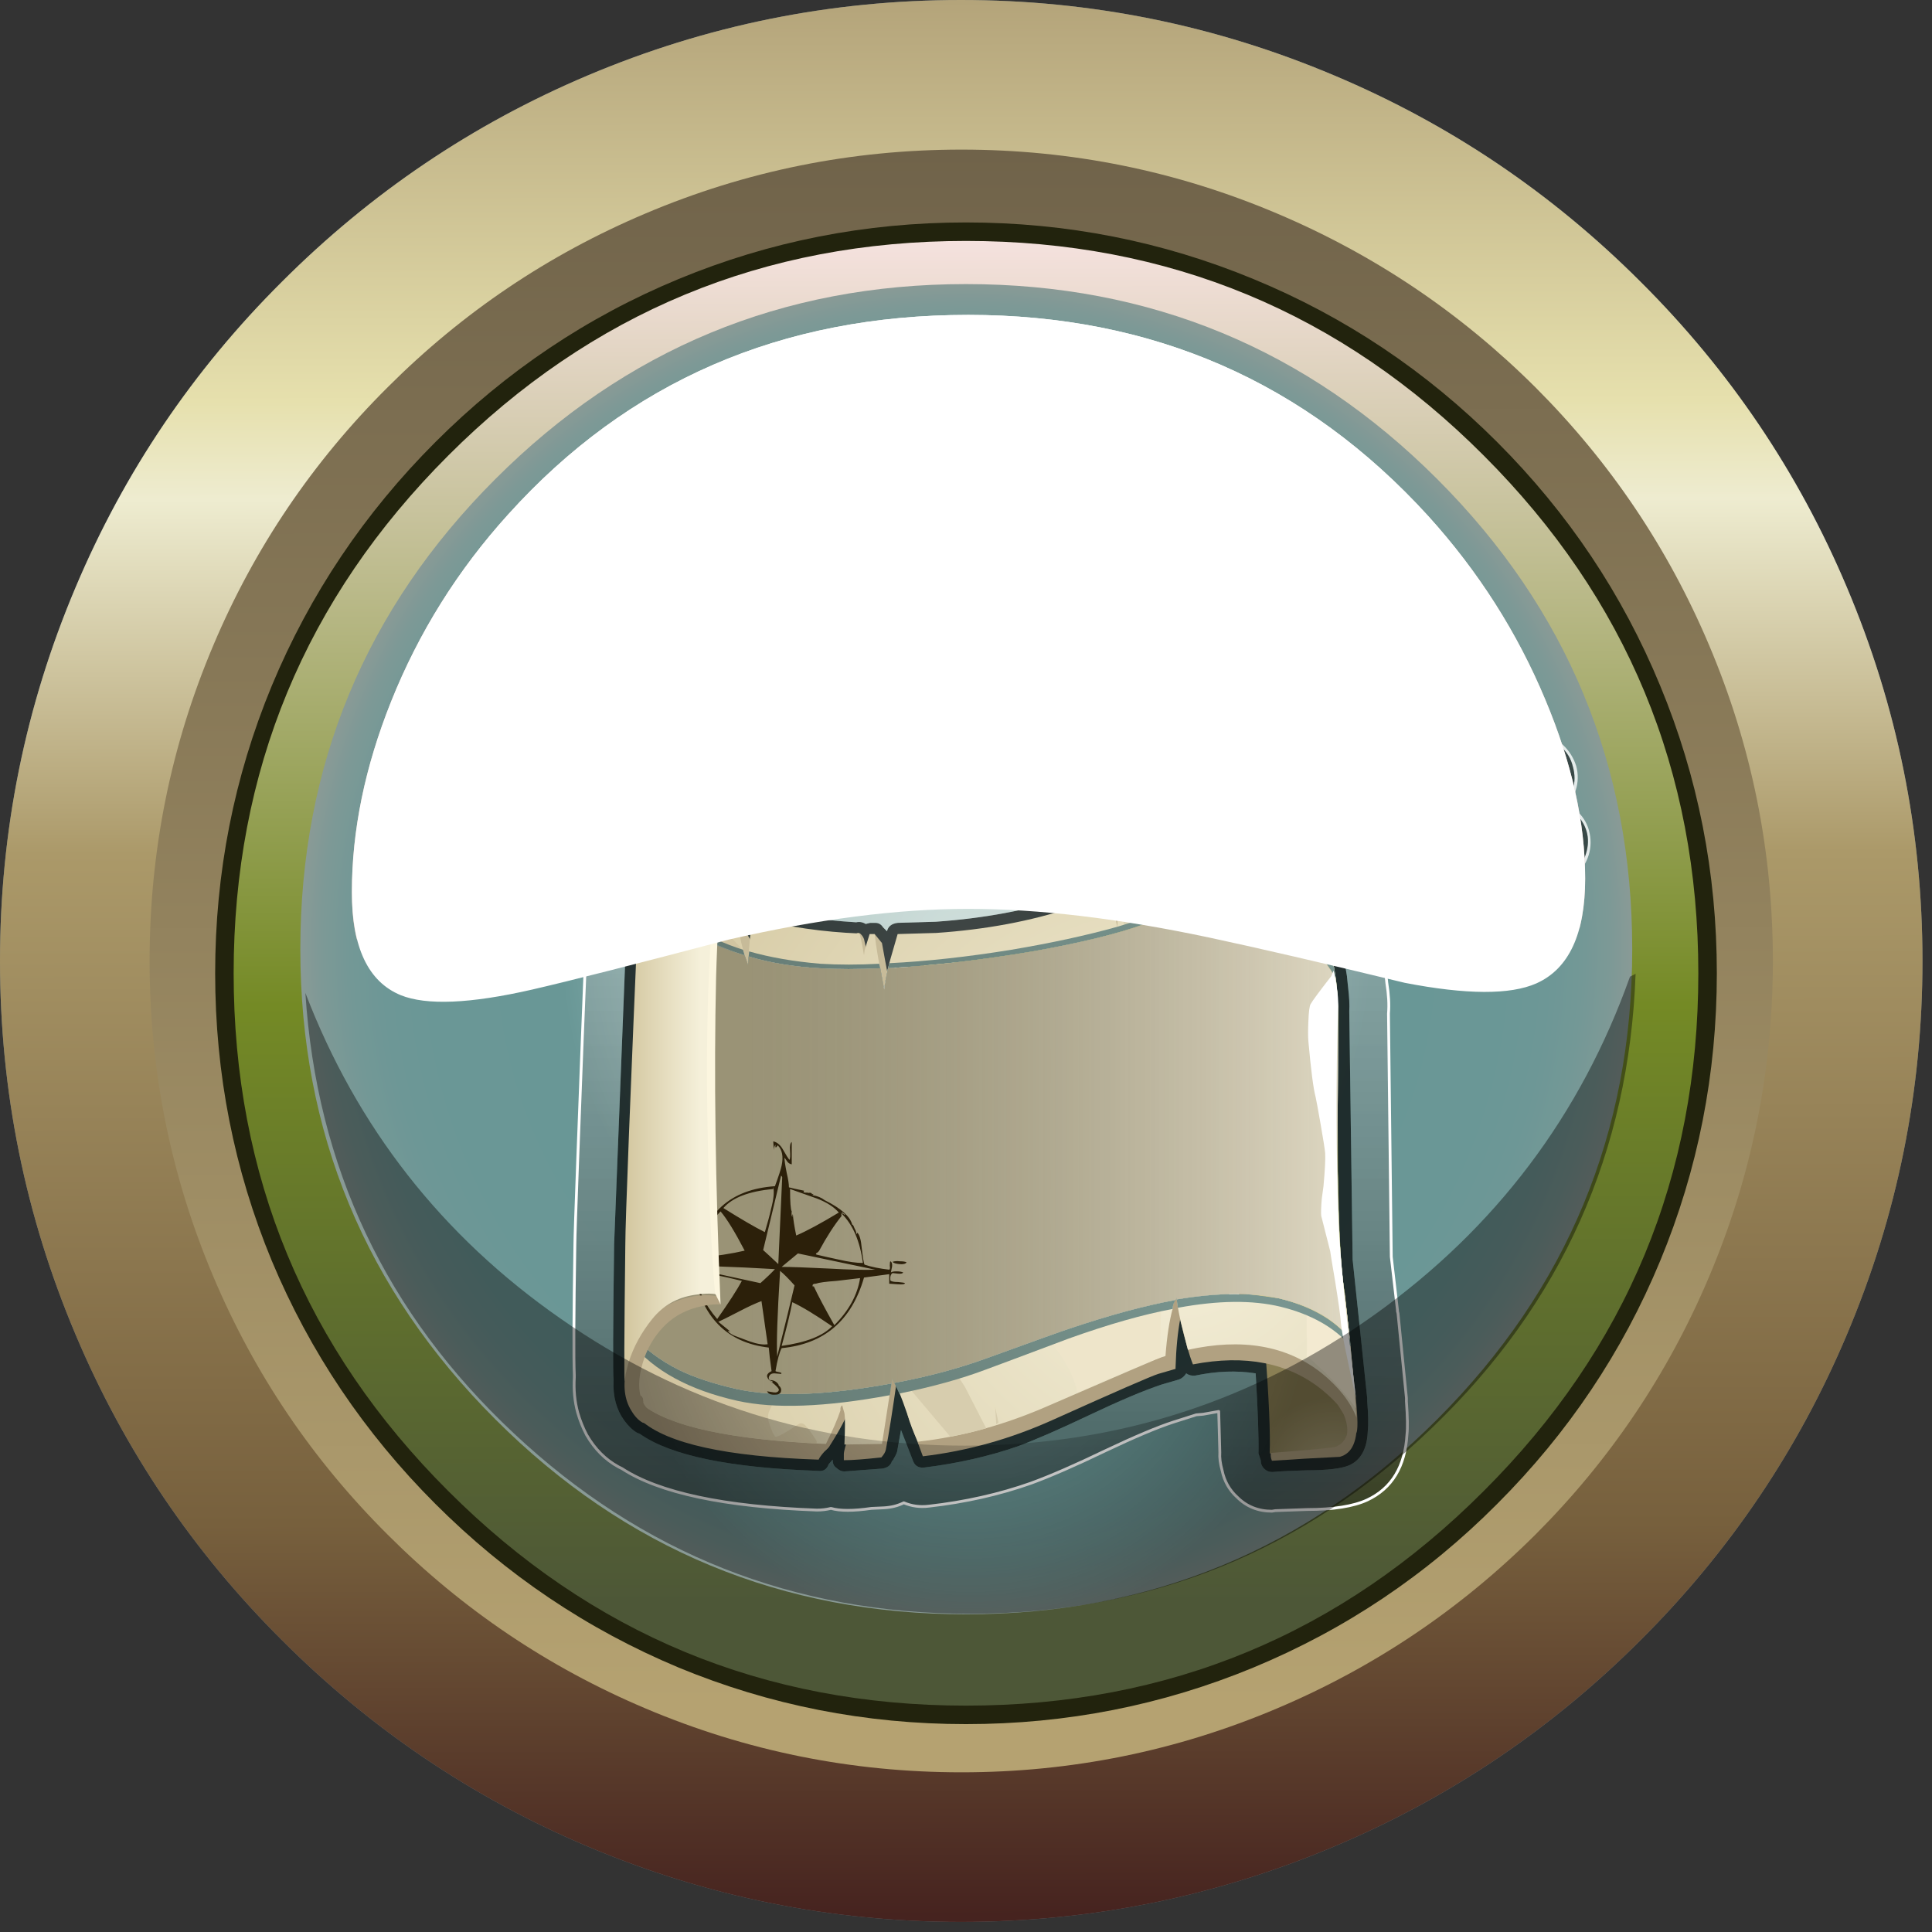 <?xml version="1.0" encoding="iso-8859-1"?>
<!-- Generator: Adobe Illustrator 15.1.0, SVG Export Plug-In . SVG Version: 6.00 Build 0)  -->
<!DOCTYPE svg PUBLIC "-//W3C//DTD SVG 1.1//EN" "http://www.w3.org/Graphics/SVG/1.1/DTD/svg11.dtd">
<svg version="1.1" xmlns="http://www.w3.org/2000/svg" xmlns:xlink="http://www.w3.org/1999/xlink" x="0px" y="0px" width="172.4px"
	 height="172.4px" viewBox="0 0 172.4 172.4" style="enable-background:new 0 0 172.4 172.4;" xml:space="preserve">
<rect x="0" y="0" width="172.4" height="172.4" fill="#333333" stroke="none"/>
<symbol  id="BG_x2F_bg_dark_green" viewBox="0 -134 134 134">
	<g id="Layer_1_13_">
		<g>
			<g>
				
					<linearGradient id="SVGID_1_" gradientUnits="userSpaceOnUse" x1="16085.89" y1="-65.964" x2="16218.239" y2="-65.964" gradientTransform="matrix(7.555724e-006 1 -1 -0.001 0.939 -16219.105)">
					<stop  offset="0.074" style="stop-color:#4D5737"/>
					<stop  offset="0.286" style="stop-color:#60702D"/>
					<stop  offset="0.478" style="stop-color:#748A25"/>
					<stop  offset="1" style="stop-color:#F7E3E1"/>
				</linearGradient>
				<path style="fill-rule:evenodd;clip-rule:evenodd;fill:url(#SVGID_1_);" d="M113.8-20.2c12.933-12.933,19.4-28.533,19.4-46.8
					c0-18.233-6.467-33.816-19.4-46.75c-12.934-12.934-28.533-19.4-46.8-19.4c-18.233,0-33.816,6.466-46.75,19.4
					C7.316-100.85,0.85-85.267,0.85-67s6.467,33.867,19.4,46.8C33.183-7.267,48.766-0.8,67-0.8C85.267-0.8,100.866-7.267,113.8-20.2
					z"/>
				<path style="fill-rule:evenodd;clip-rule:evenodd;fill:#22230D;" d="M113.2-20.8C100.466-8.033,85.066-1.65,67-1.65
					c-18.033,0-33.433-6.383-46.2-19.15S1.649-48.967,1.649-67c0-18.066,6.384-33.467,19.15-46.2
					c12.767-12.767,28.167-19.15,46.2-19.15c18.067,0,33.467,6.383,46.2,19.15c12.767,12.733,19.15,28.134,19.15,46.2
					C132.35-48.967,125.966-33.566,113.2-20.8z M134-67c0-8.967-1.683-17.517-5.05-25.65s-8.217-15.367-14.55-21.7
					c-6.3-6.333-13.55-11.2-21.75-14.6C84.517-132.316,75.966-134,67-134c-8.966,0-17.517,1.684-25.65,5.05
					c-8.133,3.4-15.367,8.267-21.7,14.6c-6.333,6.333-11.2,13.567-14.6,21.7C1.683-84.517,0-75.967,0-67s1.684,17.517,5.05,25.65
					c3.4,8.167,8.267,15.417,14.6,21.75c6.333,6.333,13.567,11.184,21.7,14.55C49.483-1.684,58.033,0,67,0
					c8.967,0,17.517-1.684,25.65-5.05c8.167-3.367,15.417-8.217,21.75-14.55c6.333-6.333,11.184-13.583,14.55-21.75
					C132.316-49.483,134-58.033,134-67z"/>
			</g>
			
				<use xlink:href="#zzz_x5F_miscellaneous_x2F_FlashAICB_copy_2_x2F_Layer_1_x2F__x3C_Path_x3E__x5F_0"  width="118.85" height="118.7" y="-118.7" transform="matrix(1 0 0 1 7.6 -5.5)" style="overflow:visible;opacity:0.379;enable-background:new    ;"/>
		</g>
	</g>
</symbol>
<symbol  id="Decorations_x2F_stars_wide" viewBox="-177.3 -73.2 132.35 132.4">
	<g id="Layer_2_2_">
		<g>
			<path style="fill-rule:evenodd;clip-rule:evenodd;fill:#FFFFFF;fill-opacity:0;" d="M-111.1,59.2
				c18.233,0,33.816-6.467,46.75-19.4c12.934-12.933,19.4-28.533,19.4-46.8s-6.466-33.867-19.4-46.8
				c-12.933-12.934-28.516-19.4-46.75-19.4c-18.267,0-33.867,6.467-46.801,19.4C-170.833-40.867-177.3-25.267-177.3-7
				s6.467,33.867,19.399,46.8C-144.967,52.733-129.366,59.2-111.1,59.2z"/>
		</g>
	</g>
	<g id="Layer_1_14_">
		
			<linearGradient id="SVGID_2_" gradientUnits="userSpaceOnUse" x1="11364.31" y1="3003.614" x2="11381.143" y2="3003.614" gradientTransform="matrix(0.471 0.882 -0.882 0.471 -2860.934 -11440.362)">
			<stop  offset="0.074" style="stop-color:#000000;stop-opacity:0.529"/>
			<stop  offset="0.965" style="stop-color:#000000;stop-opacity:0.102"/>
		</linearGradient>
		<path style="fill-rule:evenodd;clip-rule:evenodd;fill:url(#SVGID_2_);" d="M-163.55,9.4c-0.2,0.667-0.2,1.35,0,2.05
			c0.2,0.7,0.566,1.283,1.1,1.75c0.767,0.733,1.667,1.066,2.7,1c0.533-0.067,0.917-0.15,1.15-0.25l1.25-0.5l1.1,0.75
			c0.7,0.466,1.467,0.683,2.3,0.65c0.533,0,1.066-0.133,1.601-0.4l0.1-0.05c1.333-0.733,1.967-1.9,1.9-3.5l-0.101-1.3l1.05-0.8
			c1.233-0.966,1.7-2.216,1.4-3.75c-0.134-0.767-0.5-1.433-1.1-2c-0.434-0.4-0.967-0.7-1.601-0.9l-1.3-0.3l-0.4-1.25
			c-0.166-0.567-0.5-1.083-1-1.55c-0.633-0.533-1.333-0.85-2.1-0.95h-0.6c-0.567,0-1.117,0.133-1.65,0.4v0.05
			c-0.634,0.333-1.083,0.75-1.35,1.25l-0.75,1.1l-1.351,0.05c-0.7,0.033-1.35,0.233-1.95,0.6c-0.6,0.4-1.05,0.917-1.35,1.55
			c-0.634,1.433-0.467,2.75,0.5,3.95l0.85,1.05L-163.55,9.4z M-162.6,4c0.3-0.6,0.783-0.933,1.449-1l2.45-0.05l1.351-2.05
			c0.333-0.566,0.866-0.816,1.6-0.75c0.366,0.033,0.667,0.184,0.9,0.45c0.267,0.267,0.416,0.5,0.449,0.7l0.851,2.25l2.3,0.65
			c0.2,0.033,0.434,0.15,0.7,0.35c0.267,0.233,0.45,0.55,0.55,0.95c0.1,0.667-0.116,1.217-0.65,1.65l-1.899,1.45l0.1,2.45
			c0.066,0.667-0.217,1.167-0.85,1.5c-0.601,0.367-1.184,0.35-1.75-0.05l-2-1.35L-159.3,12c-0.7,0.233-1.283,0.117-1.75-0.35
			c-0.5-0.433-0.667-1-0.5-1.7l0.7-2.3l-1.5-1.9C-162.783,5.25-162.866,4.667-162.6,4z"/>
		<path style="fill-rule:evenodd;clip-rule:evenodd;fill:#FFFFFF;fill-opacity:0.8;" d="M-163.55,9.4l0.399-1.3L-164,7.05
			c-0.967-1.2-1.134-2.517-0.5-3.95c0.3-0.633,0.75-1.15,1.35-1.55c0.601-0.367,1.25-0.566,1.95-0.6l1.351-0.05l0.75-1.1
			c0.267-0.5,0.716-0.917,1.35-1.25V-1.5c0.533-0.267,1.083-0.4,1.65-0.4h0.6c0.767,0.1,1.467,0.417,2.1,0.95
			c0.5,0.467,0.834,0.983,1,1.55l0.4,1.25l1.3,0.3c0.634,0.2,1.167,0.5,1.601,0.9c0.6,0.567,0.966,1.233,1.1,2
			c0.3,1.534-0.167,2.784-1.4,3.75l-1.05,0.8l0.101,1.3c0.066,1.6-0.567,2.767-1.9,3.5l-0.1,0.05c-0.534,0.267-1.067,0.4-1.601,0.4
			c-0.833,0.033-1.6-0.184-2.3-0.65l-1.1-0.75l-1.25,0.5c-0.233,0.1-0.617,0.183-1.15,0.25c-1.033,0.066-1.934-0.267-2.7-1
			c-0.533-0.467-0.899-1.05-1.1-1.75C-163.75,10.75-163.75,10.067-163.55,9.4z M-163.8,11.5c0.2,0.733,0.583,1.367,1.149,1.9
			c0.801,0.767,1.767,1.117,2.9,1.05c0.566-0.067,0.983-0.15,1.25-0.25l1.15-0.45l0.949,0.65c0.733,0.533,1.551,0.767,2.45,0.7
			c0.634,0,1.217-0.15,1.75-0.45l0.05-0.05c1.467-0.833,2.15-2.067,2.051-3.7l-0.051-1.2l0.9-0.7c1.333-1,1.833-2.333,1.5-4
			c-0.167-0.833-0.566-1.55-1.2-2.15c-0.5-0.467-1.066-0.767-1.7-0.9L-151.8,1.6l-0.4-1.1c-0.2-0.633-0.55-1.167-1.05-1.6
			c-0.6-0.6-1.35-0.95-2.25-1.05l-0.45-0.05l-0.149,0.05c-0.634,0-1.2,0.15-1.7,0.45h-0.05c-0.534,0.267-1.034,0.717-1.5,1.35
			l-0.65,1l-1.2,0.05c-0.767,0.033-1.467,0.25-2.1,0.65c-0.634,0.433-1.101,0.983-1.4,1.65c-0.333,0.7-0.45,1.433-0.35,2.2
			c0.1,0.767,0.383,1.433,0.85,2l0.75,0.95l-0.3,1.15C-163.983,10.033-164,10.767-163.8,11.5z M-66.35,14.85
			c-0.566,0-1.117-0.133-1.65-0.4l-0.05-0.05c-0.633-0.367-1.117-0.85-1.45-1.45c-0.333-0.633-0.483-1.317-0.45-2.05l0.05-1.3
			l-1.05-0.8c-1.2-0.933-1.667-2.183-1.4-3.75c0.167-0.767,0.55-1.433,1.15-2c0.434-0.4,0.967-0.7,1.6-0.9l1.25-0.3l0.45-1.25
			c0.2-0.567,0.533-1.083,1-1.55c0.633-0.533,1.333-0.85,2.1-0.95h0.6c0.534,0,1.067,0.133,1.6,0.4l0.05,0.05
			c0.566,0.3,1.017,0.717,1.35,1.25l0.75,1.1l1.35,0.05c0.7,0.033,1.35,0.233,1.95,0.6c0.6,0.4,1.033,0.917,1.3,1.55
			c0.667,1.467,0.5,2.783-0.5,3.95l-0.8,1.05l0.35,1.3c0.2,0.667,0.2,1.35,0,2.05c-0.167,0.7-0.517,1.283-1.05,1.75
			c-0.767,0.733-1.667,1.066-2.7,1c-0.534-0.067-0.934-0.15-1.2-0.25l-1.25-0.5l-1.1,0.75c-0.566,0.433-1.267,0.65-2.1,0.65H-66.35z
			 M-68.1,14.65c0.567,0.3,1.15,0.45,1.75,0.45c0.867,0.066,1.667-0.167,2.4-0.7l1-0.65l1.1,0.45c0.333,0.1,0.767,0.183,1.3,0.25
			c1.1,0.066,2.05-0.284,2.85-1.05c0.567-0.533,0.967-1.167,1.2-1.9c0.2-0.733,0.183-1.467-0.05-2.2l-0.35-1.15l0.75-0.95
			c0.5-0.567,0.8-1.233,0.9-2c0.1-0.767-0.017-1.5-0.35-2.2c-0.7-1.467-1.867-2.233-3.5-2.3l-1.25-0.05l-0.65-1
			c-0.4-0.6-0.883-1.05-1.45-1.35h-0.05C-63-2-63.567-2.15-64.2-2.15l-0.15-0.05l-0.5,0.05c-0.867,0.1-1.6,0.45-2.2,1.05
			c-0.534,0.5-0.9,1.033-1.1,1.6l-0.4,1.1l-1.15,0.35c-0.667,0.167-1.216,0.466-1.65,0.9c-0.6,0.566-1.017,1.283-1.25,2.15
			c-0.3,1.633,0.2,2.967,1.5,4l0.95,0.7l-0.05,1.2c-0.1,1.633,0.583,2.867,2.05,3.7L-68.1,14.65z"/>
		<path style="fill-rule:evenodd;clip-rule:evenodd;fill-opacity:0.878;" d="M-162.6,4c-0.267,0.667-0.184,1.25,0.25,1.75l1.5,1.9
			l-0.7,2.3c-0.167,0.7,0,1.267,0.5,1.7c0.467,0.467,1.05,0.583,1.75,0.35l2.25-0.85l2,1.35c0.566,0.4,1.149,0.417,1.75,0.05
			c0.633-0.333,0.916-0.833,0.85-1.5l-0.1-2.45l1.899-1.45c0.534-0.433,0.75-0.983,0.65-1.65c-0.1-0.4-0.283-0.717-0.55-0.95
			c-0.267-0.2-0.5-0.316-0.7-0.35l-2.3-0.65L-154.4,1.3c-0.033-0.2-0.183-0.433-0.449-0.7c-0.233-0.267-0.534-0.417-0.9-0.45
			c-0.733-0.066-1.267,0.184-1.6,0.75l-1.351,2.05L-161.15,3C-161.816,3.067-162.3,3.4-162.6,4z M-154.6,11.85l-2.351-1.6l-2.649,1
			c-0.301,0.167-0.617,0.117-0.95-0.15c-0.233-0.233-0.316-0.533-0.25-0.9l0.8-2.75l-1.75-2.2c-0.233-0.233-0.283-0.55-0.15-0.95
			c0.167-0.333,0.434-0.5,0.801-0.5l2.85-0.05l1.55-2.4c0.167-0.333,0.45-0.467,0.851-0.4c0.166,0,0.333,0.083,0.5,0.25
			c0.1,0.066,0.183,0.183,0.25,0.35l0.899,2.65l2.75,0.75l0.4,0.2c0.1,0.067,0.184,0.233,0.25,0.5c0.1,0.333,0,0.617-0.3,0.85
			l-2.25,1.75l0.149,2.8c0,0.4-0.149,0.684-0.45,0.85C-154.017,12.067-154.333,12.05-154.6,11.85z M-65.25,12.5l2-1.35L-61,12
			c0.7,0.233,1.283,0.117,1.75-0.35c0.533-0.467,0.683-1.033,0.45-1.7l-0.65-2.3l1.5-1.9c0.434-0.567,0.5-1.15,0.2-1.75
			c-0.267-0.6-0.75-0.933-1.45-1l-2.45-0.05l-1.3-2.05c-0.4-0.566-0.933-0.816-1.6-0.75c-0.4,0.067-0.717,0.217-0.95,0.45
			c-0.2,0.2-0.35,0.433-0.45,0.7l-0.8,2.25L-69.1,4.2c-0.2,0.033-0.433,0.15-0.7,0.35c-0.233,0.233-0.4,0.55-0.5,0.95
			c-0.1,0.7,0.117,1.25,0.65,1.65l1.9,1.45l-0.15,2.45c0,0.7,0.283,1.2,0.85,1.5C-66.45,12.917-65.85,12.9-65.25,12.5z
			 M-63.35,10.25l-2.35,1.6c-0.3,0.2-0.617,0.217-0.95,0.05c-0.3-0.167-0.45-0.45-0.45-0.85l0.15-2.8L-69.2,6.5
			c-0.3-0.233-0.417-0.517-0.35-0.85c0.066-0.233,0.167-0.4,0.3-0.5l0.35-0.2l2.75-0.75l0.95-2.65c0.067-0.167,0.15-0.283,0.25-0.35
			c0.167-0.167,0.333-0.25,0.5-0.25c0.367-0.067,0.65,0.066,0.85,0.4l1.55,2.4l2.85,0.05c0.333,0,0.583,0.167,0.75,0.5
			c0.167,0.367,0.133,0.684-0.1,0.95l-1.8,2.2l0.8,2.75c0.1,0.333,0.017,0.633-0.25,0.9c-0.3,0.233-0.6,0.283-0.9,0.15L-63.35,10.25
			z"/>
		
			<linearGradient id="SVGID_3_" gradientUnits="userSpaceOnUse" x1="19369.426" y1="-5754.858" x2="19384.402" y2="-5754.858" gradientTransform="matrix(-0.551 0.835 -0.835 -0.551 5806.619 -19334.92)">
			<stop  offset="0.074" style="stop-color:#000000;stop-opacity:0.529"/>
			<stop  offset="0.965" style="stop-color:#000000;stop-opacity:0.102"/>
		</linearGradient>
		<path style="fill-rule:evenodd;clip-rule:evenodd;fill:url(#SVGID_3_);" d="M-66.35,14.85h0.15c0.833,0,1.534-0.217,2.1-0.65
			l1.1-0.75l1.25,0.5c0.267,0.1,0.667,0.183,1.2,0.25c1.033,0.066,1.933-0.267,2.7-1c0.533-0.467,0.883-1.05,1.05-1.75
			c0.2-0.7,0.2-1.383,0-2.05l-0.35-1.3l0.8-1.05c1-1.167,1.167-2.483,0.5-3.95c-0.267-0.633-0.7-1.15-1.3-1.55
			c-0.6-0.367-1.25-0.566-1.95-0.6l-1.35-0.05l-0.75-1.1c-0.333-0.533-0.783-0.95-1.35-1.25L-62.6-1.5
			c-0.533-0.267-1.066-0.4-1.6-0.4h-0.6c-0.767,0.1-1.467,0.417-2.1,0.95c-0.467,0.467-0.8,0.983-1,1.55l-0.45,1.25l-1.25,0.3
			c-0.633,0.2-1.167,0.5-1.6,0.9c-0.6,0.567-0.983,1.233-1.15,2c-0.267,1.567,0.2,2.817,1.4,3.75l1.05,0.8l-0.05,1.3
			c-0.033,0.733,0.117,1.417,0.45,2.05c0.333,0.6,0.817,1.083,1.45,1.45l0.05,0.05C-67.467,14.717-66.917,14.85-66.35,14.85z
			 M-65.25,12.5c-0.6,0.4-1.2,0.417-1.8,0.05c-0.567-0.3-0.85-0.8-0.85-1.5l0.15-2.45l-1.9-1.45c-0.533-0.4-0.75-0.95-0.65-1.65
			c0.1-0.4,0.267-0.717,0.5-0.95c0.267-0.2,0.5-0.316,0.7-0.35l2.35-0.65l0.8-2.25c0.1-0.267,0.25-0.5,0.45-0.7
			c0.233-0.233,0.55-0.383,0.95-0.45c0.667-0.066,1.2,0.184,1.6,0.75l1.3,2.05L-59.2,3c0.7,0.067,1.184,0.4,1.45,1
			c0.3,0.6,0.233,1.183-0.2,1.75l-1.5,1.9l0.65,2.3c0.233,0.667,0.083,1.233-0.45,1.7C-59.717,12.117-60.3,12.233-61,12l-2.25-0.85
			L-65.25,12.5z"/>
		
			<use xlink:href="#zzz_x5F_miscellaneous_x2F_stars2"  width="103.627" height="11.08" x="-0.023" y="-11.067" transform="matrix(1 0 0 1 -161.95 12)" style="overflow:visible;"/>
	</g>
</symbol>
<symbol  id="Frames_x2F_level_06" viewBox="0 -171.5 171.55 171.5">
	<g id="Layer_1_2_">
		<g>
			<path style="fill-rule:evenodd;clip-rule:evenodd;fill:#6B757B;" d="M85.75,0c11.6,0,22.716-2.25,33.35-6.75
				c10.267-4.333,19.367-10.466,27.3-18.4c7.933-7.9,14.066-16.983,18.4-27.25c4.5-10.633,6.75-21.75,6.75-33.35
				c0-11.6-2.25-22.716-6.75-33.35c-4.333-10.267-10.467-19.35-18.4-27.25c-7.934-7.934-17.034-14.067-27.3-18.4
				c-10.633-4.5-21.75-6.75-33.35-6.75c-11.6,0-22.717,2.25-33.35,6.75c-10.233,4.333-19.317,10.467-27.25,18.4
				c-7.934,7.9-14.067,16.983-18.4,27.25C2.25-108.466,0-97.35,0-85.75c0,11.6,2.25,22.717,6.75,33.35
				c4.333,10.267,10.466,19.35,18.4,27.25c7.933,7.934,17.017,14.067,27.25,18.4C63.033-2.25,74.15,0,85.75,0z"/>
			
				<linearGradient id="SVGID_4_" gradientUnits="userSpaceOnUse" x1="16047.521" y1="-84.728" x2="16219.021" y2="-84.728" gradientTransform="matrix(5.830904e-006 1 -1 -0.001 0.953 -16219.105)">
				<stop  offset="0.004" style="stop-color:#46231F"/>
				<stop  offset="0.208" style="stop-color:#77603D"/>
				<stop  offset="0.557" style="stop-color:#AB9969"/>
				<stop  offset="0.741" style="stop-color:#EEECD0"/>
				<stop  offset="0.792" style="stop-color:#E6E0AD"/>
				<stop  offset="1" style="stop-color:#B4A47A"/>
			</linearGradient>
			<path style="fill-rule:evenodd;clip-rule:evenodd;fill:url(#SVGID_4_);" d="M85.75,0c11.6,0,22.716-2.25,33.35-6.75
				c10.267-4.333,19.367-10.466,27.3-18.4c7.933-7.9,14.066-16.983,18.4-27.25c4.5-10.633,6.75-21.75,6.75-33.35
				c0-11.6-2.25-22.716-6.75-33.35c-4.333-10.267-10.467-19.35-18.4-27.25c-7.934-7.934-17.034-14.067-27.3-18.4
				c-10.633-4.5-21.75-6.75-33.35-6.75c-11.6,0-22.717,2.25-33.35,6.75c-10.233,4.333-19.317,10.467-27.25,18.4
				c-7.934,7.9-14.067,16.983-18.4,27.25C2.25-108.466,0-97.35,0-85.75c0,11.6,2.25,22.717,6.75,33.35
				c4.333,10.267,10.466,19.35,18.4,27.25c7.933,7.934,17.017,14.067,27.25,18.4C63.033-2.25,74.15,0,85.75,0z"/>
			<g>
				<g>
					
						<linearGradient id="SVGID_5_" gradientUnits="userSpaceOnUse" x1="16060.871" y1="-84.719" x2="16205.671" y2="-84.719" gradientTransform="matrix(6.906077e-006 1 -1 -0.001 0.944 -16219.105)">
						<stop  offset="0.043" style="stop-color:#B5A271"/>
						<stop  offset="1" style="stop-color:#70634A"/>
					</linearGradient>
					<path style="fill-rule:evenodd;clip-rule:evenodd;fill:url(#SVGID_5_);" d="M57.6-19.05c8.967,3.8,18.367,5.7,28.2,5.7
						c9.8,0,19.184-1.9,28.15-5.7c8.667-3.667,16.35-8.833,23.05-15.5c6.667-6.667,11.833-14.333,15.5-23
						c3.8-8.967,5.7-18.367,5.7-28.2c0-9.833-1.9-19.233-5.7-28.2c-3.667-8.667-8.833-16.333-15.5-23
						c-6.7-6.667-14.384-11.833-23.05-15.5c-8.966-3.8-18.35-5.7-28.15-5.7c-9.833,0-19.233,1.9-28.2,5.7
						c-8.667,3.667-16.333,8.833-23,15.5c-6.7,6.667-11.883,14.333-15.55,23c-3.8,8.967-5.7,18.367-5.7,28.2
						c0,9.833,1.9,19.233,5.7,28.2c3.667,8.667,8.85,16.333,15.55,23C41.267-27.883,48.933-22.716,57.6-19.05z"/>
				</g>
			</g>
		</g>
	</g>
</symbol>
<symbol  id="Letters_x2F_letter_x5F_F" viewBox="-0.65 -25.034 14.904 26.235">
	<g id="Layer_1_19_">
		
			<use xlink:href="#zzz_x5F_miscellaneous_x2F_Symbol_32"  width="13.55" height="23.85" y="-23.85" transform="matrix(1.1 0 0 1.1 -0.65 1.201)" style="overflow:visible;"/>
		
			<use xlink:href="#zzz_x5F_miscellaneous_x2F_Symbol_32"  width="13.55" height="23.85" y="-23.85" transform="matrix(1.1 0 0 1.1 -0.65 1.201)" style="overflow:visible;opacity:0.422;"/>
	</g>
</symbol>
<symbol  id="Letters_x2F_letter_x5F_I" viewBox="-0.25 -25.254 5.94 26.454">
	<g id="Layer_1_20_">
		
			<use xlink:href="#zzz_x5F_miscellaneous_x2F_Symbol_35"  width="5.4" height="24.05" y="-24.05" transform="matrix(1.1 0 0 1.1 -0.25 1.201)" style="overflow:visible;"/>
		
			<use xlink:href="#zzz_x5F_miscellaneous_x2F_Symbol_35"  width="5.4" height="24.05" y="-24.05" transform="matrix(1.1 0 0 1.1 -0.25 1.201)" style="overflow:visible;opacity:0.422;"/>
	</g>
</symbol>
<symbol  id="Maps_x2F_groddle_green" viewBox="-0.115 -65.525 74.63 65.65">
	<g id="Layer_1_15_">
		<g>
			
				<linearGradient id="SVGID_6_" gradientUnits="userSpaceOnUse" x1="16154.906" y1="-36.052" x2="16212.932" y2="-36.052" gradientTransform="matrix(1.723395e-005 1 -1 -0.001 0.861 -16219.105)">
				<stop  offset="0" style="stop-color:#29313D"/>
				<stop  offset="0.22" style="stop-color:#424C5E"/>
				<stop  offset="0.702" style="stop-color:#8090B1"/>
				<stop  offset="1" style="stop-color:#A8BDE7"/>
			</linearGradient>
			<path style="fill-rule:evenodd;clip-rule:evenodd;fill:url(#SVGID_6_);" d="M63.05-12.25l0.1,1.25c1.767-1.2,2.95-2.967,3.55-5.3
				c0.2-0.934,0.3-1.483,0.3-1.65l0.25-2.75l-0.05-0.5l0.4-22.95L68.75-55v-0.2c0.133-1.633,0.167-2.617,0.1-2.95
				c-0.033-0.733-0.2-1.184-0.5-1.35c-0.333-0.133-1.317-0.217-2.95-0.25l-2.25-0.1c0,1.367-0.117,3.917-0.35,7.65
				c-0.066,0.534-0.333,0.85-0.8,0.95c-1,0.2-2.05,0.3-3.15,0.3c-0.867,0-1.85-0.083-2.95-0.25l-0.15,0.5l-0.05,0.05v0.15L55.1-48
				c-0.1,0.5-0.434,0.75-1,0.75c-0.567,0-0.883-0.267-0.95-0.8c-0.267-1.2-0.417-2.5-0.45-3.9l-0.9-0.25
				c-1.9-0.633-4.133-1.583-6.7-2.85c-2.434-1.2-4.383-2.05-5.85-2.55c-2.333-0.833-4.817-1.433-7.45-1.8l-1.1,2.9l-0.1,0.4
				l-0.85,2.15l-0.1,0.15c-0.233,0.466-0.583,0.65-1.05,0.55c-0.467-0.067-0.75-0.35-0.85-0.85c-0.4-2.733-0.683-4.566-0.85-5.5
				h-0.05l-0.8-0.1c-0.2-0.033-0.466-0.05-0.8-0.05c0.067,0.2,0.033,0.417-0.1,0.65c0.067,0.9,0.083,1.567,0.05,2
				c-0.067,0.533-0.333,0.85-0.8,0.95c-0.533,0.066-0.9-0.117-1.1-0.55l-1.35-2.35l-0.6-0.7c-7.333,0.267-12.15,1.267-14.45,3
				c-0.1,0.1-0.217,0.15-0.35,0.15c-0.8,0.667-1.133,1.684-1,3.05c0.034,0.133,0.017,0.3-0.05,0.5L5.6-41.6
				c0,2.3,0.417,13.25,1.25,32.85v0.05l0.2,0.15l0.2,0.3l1.45,1.3c0.9,0.867,2.216,1.35,3.95,1.45C12.417-6.733,12.2-8.683,12-11.35
				c-0.067-0.5,0.15-0.833,0.65-1l1.4-0.55l0.25-0.2l0.1-0.55c0.033-0.367,0.184-0.783,0.45-1.25c0.3-0.4,0.667-0.55,1.1-0.45
				c0.5,0.133,0.75,0.417,0.75,0.85l0.1,0.8c2.333-0.566,5.067-0.95,8.2-1.15l0.1-0.4c0.1-0.5,0.417-0.75,0.95-0.75
				c0.267,0,0.483,0.067,0.65,0.2l0.3-1.6c0.1-0.533,0.433-0.8,1-0.8c0.533,0,0.85,0.267,0.95,0.8l0.15,0.6l0.05,0.1l0.05,0.3
				l0.45,1.5l2.75,0.1c4.4,0.3,8.434,1.033,12.1,2.2h0.3c0.133-0.033,0.267-0.017,0.4,0.05c0.267-0.1,0.533-0.1,0.8,0
				c0.267,0.1,0.433,0.3,0.5,0.6l0.05,0.05l1.25,0.5c0.233-0.4,0.567-0.567,1-0.5c0.467,0.133,0.733,0.4,0.8,0.8l0.15,0.5l0.95,0.4
				l0.25,0.05c1.633,0.633,3.033,1,4.2,1.1c0.8,0.1,1.617,0.1,2.45,0l0.75-1.45c0.167-0.433,0.483-0.617,0.95-0.55
				c0.434,0,0.733,0.233,0.9,0.7l0.25,0.65h0.05l0.55-2.65c0.1-0.533,0.45-0.8,1.05-0.8C62.667-13.083,62.983-12.783,63.05-12.25z
				 M63.6-14.6l-0.15,0.25c-0.333,0.4-0.75,0.517-1.25,0.35c-0.467-0.233-0.65-0.617-0.55-1.15l0.1-0.5v-0.15
				c0.1-0.5,0.433-0.75,1-0.75h0.1c0.267,0.033,0.483,0.15,0.65,0.35c0.167,0.167,0.25,0.383,0.25,0.65v0.35
				C63.75-14.967,63.7-14.767,63.6-14.6z M63.7-19.95l-0.6-0.1c-1.133-0.067-2.15,0.216-3.05,0.85c-0.9,0.7-1.466,1.6-1.7,2.7v0.05
				L58.3-16.3l-0.1,0.5c-0.1,0.4-0.117,0.867-0.05,1.4c-1.167,0.3-2.05,0.917-2.65,1.85c-0.8-0.034-1.817-0.284-3.05-0.75
				c-0.733-1.167-1.784-1.85-3.15-2.05c-0.4-0.066-0.8-0.066-1.2,0l-0.6-0.35c-0.767-0.367-1.55-0.5-2.35-0.4l-0.25-0.05
				c-3.767-1.133-7.85-1.85-12.25-2.15h-0.3c-0.233-1-0.767-1.817-1.6-2.45c-0.8-0.633-1.717-0.95-2.75-0.95h-0.05
				c-0.9,0-1.733,0.25-2.5,0.75c-0.733,0.534-1.284,1.217-1.65,2.05c-0.233,0.133-0.55,0.367-0.95,0.7
				c-1.8,0.2-3.15,0.383-4.05,0.55c-0.566-0.567-1.267-0.95-2.1-1.15c-0.934-0.2-1.85-0.1-2.75,0.3c-0.9,0.367-1.6,0.967-2.1,1.8
				l-0.55,1.1c-0.533,0.233-0.933,0.467-1.2,0.7c-0.667-17.067-1-25.983-1-26.75L9-52.6c0.1-0.367,0.117-0.8,0.05-1.3v-0.05
				c0.467-0.367,1.317-0.716,2.55-1.05c2.033-0.6,4.7-1,8-1.2v0.05l0.6,1.05c0.4,0.8,1,1.417,1.8,1.85s1.65,0.633,2.55,0.6
				c0.6,1.633,1.767,2.583,3.5,2.85c0.967,0.133,1.883-0.017,2.75-0.45c0.867-0.467,1.534-1.133,2-2l0.1-0.25l0.05-0.05l1.05-2.7
				l0.05-0.2c1.7,0.367,3.383,0.883,5.05,1.55c1.033,0.4,2.517,1.066,4.45,2c2.833,1.3,4.784,2.15,5.85,2.55
				c0.067,0.7,0.167,1.35,0.3,1.95c0.2,1.066,0.7,1.933,1.5,2.6c0.833,0.7,1.783,1.05,2.85,1.05c1.1,0.033,2.067-0.283,2.9-0.95
				c0.8-0.667,1.316-1.517,1.55-2.55l0.05-0.2c1.6,0,3-0.133,4.2-0.4c0.633-0.133,1.25-0.417,1.85-0.85l-0.5,4.2l-0.35,24
				L63.7-19.95z M58.35-16.45l1.6,0.3L58.35-16.45z"/>
			<path style="fill-rule:evenodd;clip-rule:evenodd;fill-opacity:0.702;" d="M63.55-8.9c2.6-1.5,4.284-3.783,5.05-6.85
				c0.133-0.433,0.267-1.083,0.4-1.95v-0.05l0.1-0.95c0.1-0.833,0.133-1.533,0.1-2.1l0.3-22.15l1.3-12.35v-0.25
				c0.1-1.233,0.117-2.15,0.05-2.75c-0.067-1.534-0.617-2.534-1.65-3c-0.7-0.3-1.967-0.45-3.8-0.45
				c-1.267-0.033-2.283-0.083-3.05-0.15H62.3c-0.267,0-0.5,0.1-0.7,0.3c-0.2,0.2-0.3,0.45-0.3,0.75l-0.2,0.6
				c0.033,1.333-0.05,3.717-0.25,7.15c-1.7,0.267-3.5,0.2-5.4-0.2c-0.3-0.034-0.567,0.033-0.8,0.2
				c-0.167-0.267-0.383-0.45-0.65-0.55l-1.55-0.45c-1.6-0.533-3.767-1.45-6.5-2.75c-2.667-1.267-4.767-2.183-6.3-2.75
				c-2.6-0.9-5.383-1.533-8.35-1.9c-0.533-0.067-0.883,0.15-1.05,0.65l-1.05,2.7l-0.35-1.95c-0.067-0.2-0.2-0.467-0.4-0.8H28.4
				c-0.1-0.4-0.4-0.633-0.9-0.7l-3.35-0.25c-0.267,0-0.517,0.117-0.75,0.35c-0.2,0.133-0.3,0.367-0.3,0.7l-0.35-0.4
				c-0.167-0.466-0.483-0.667-0.95-0.6c-7.867,0.267-13.167,1.367-15.9,3.3l-0.25,0.1c-0.4,0.233-0.783,0.6-1.15,1.1
				c-0.7,0.966-1.017,2.15-0.95,3.55v0.1C3.483-52.983,3.5-48.967,3.6-41.6C4.4-21.133,4.833-10.067,4.9-8.4
				C4.867-8.1,5.017-7.75,5.35-7.35c0.167,0.633,0.55,1,1.15,1.1L7.3-5.5c1.067,1,2.417,1.617,4.05,1.85
				c0.833,0.133,1.55,0.167,2.15,0.1c0.333-0.034,0.583-0.217,0.75-0.55l0.35-0.7c0.1-0.233,0.133-0.45,0.1-0.65l-0.2-1.3
				c-0.167-1.167-0.317-2.5-0.45-4l0.85-0.3c0.067-0.034,0.217-0.117,0.45-0.25l0.25-0.3c0.267,0.1,0.533,0.133,0.8,0.1
				c2.6-0.7,5.533-1.15,8.8-1.35c0.3,0.067,0.583,0.017,0.85-0.15l0.4,0.1h0.45c0.3,0,0.533-0.133,0.7-0.4l0.35-0.35
				c0.1,0.433,0.417,0.683,0.95,0.75l3.4,0.1c4.3,0.3,8.233,1.033,11.8,2.2l0.45,0.05l0.3-0.05h0.05c0.1,0.167,0.267,0.317,0.5,0.45
				l2.05,0.75c0.2,0.167,0.433,0.217,0.7,0.15c0.1,0.167,0.217,0.267,0.35,0.3l1.65,0.65c1.7,0.667,3.3,1.083,4.8,1.25
				c1.033,0.1,2.183,0.066,3.45-0.1c0.3-0.067,0.533-0.233,0.7-0.5L59.3-8c0.3,0.267,0.633,0.4,1,0.4l1.5-0.45
				c0.367-0.167,0.567-0.4,0.6-0.7c0.2,0.033,0.467,0.033,0.8,0L63.55-8.9z M63.05-12.25c-0.066-0.533-0.383-0.833-0.95-0.9
				c-0.6,0-0.95,0.267-1.05,0.8L60.5-9.7h-0.05l-0.25-0.65c-0.167-0.467-0.467-0.7-0.9-0.7c-0.466-0.067-0.783,0.117-0.95,0.55
				L57.6-9.05c-0.833,0.1-1.65,0.1-2.45,0c-1.167-0.1-2.566-0.467-4.2-1.1L50.7-10.2l-0.95-0.4l-0.15-0.5
				c-0.067-0.4-0.333-0.667-0.8-0.8c-0.433-0.067-0.767,0.1-1,0.5l-1.25-0.5l-0.05-0.05c-0.067-0.3-0.233-0.5-0.5-0.6
				c-0.267-0.1-0.533-0.1-0.8,0c-0.133-0.067-0.267-0.083-0.4-0.05h-0.3c-3.667-1.167-7.7-1.9-12.1-2.2l-2.75-0.1l-0.45-1.5
				l-0.05-0.3l-0.05-0.1l-0.15-0.6c-0.1-0.533-0.417-0.8-0.95-0.8c-0.567,0-0.9,0.267-1,0.8l-0.3,1.6
				c-0.167-0.133-0.383-0.2-0.65-0.2c-0.533,0-0.85,0.25-0.95,0.75l-0.1,0.4c-3.133,0.2-5.867,0.583-8.2,1.15l-0.1-0.8
				c0-0.433-0.25-0.717-0.75-0.85c-0.434-0.1-0.8,0.05-1.1,0.45c-0.267,0.467-0.417,0.883-0.45,1.25l-0.1,0.55l-0.25,0.2l-1.4,0.55
				c-0.5,0.167-0.717,0.5-0.65,1c0.2,2.667,0.417,4.617,0.65,5.85C10.917-5.6,9.6-6.083,8.7-6.95l-1.45-1.3l-0.2-0.3L6.85-8.7v-0.05
				C6.017-28.35,5.6-39.3,5.6-41.6L5.5-53.05c0.067-0.2,0.083-0.367,0.05-0.5c-0.133-1.367,0.2-2.383,1-3.05
				c0.133,0,0.25-0.05,0.35-0.15c2.3-1.733,7.117-2.733,14.45-3l0.6,0.7l1.35,2.35c0.2,0.434,0.567,0.617,1.1,0.55
				c0.467-0.1,0.733-0.417,0.8-0.95c0.033-0.433,0.017-1.1-0.05-2c0.133-0.233,0.167-0.45,0.1-0.65c0.333,0,0.6,0.017,0.8,0.05
				l0.8,0.1h0.05c0.167,0.934,0.45,2.767,0.85,5.5c0.1,0.5,0.383,0.783,0.85,0.85c0.467,0.1,0.816-0.083,1.05-0.55l0.1-0.15
				l0.85-2.15l0.1-0.4l1.1-2.9c2.633,0.367,5.117,0.967,7.45,1.8c1.467,0.5,3.417,1.35,5.85,2.55c2.566,1.267,4.8,2.216,6.7,2.85
				l0.9,0.25c0.033,1.4,0.183,2.7,0.45,3.9c0.067,0.533,0.383,0.8,0.95,0.8c0.566,0,0.9-0.25,1-0.75l0.6-2.5v-0.15l0.05-0.05
				l0.15-0.5c1.1,0.167,2.083,0.25,2.95,0.25c1.1,0,2.15-0.1,3.15-0.3c0.467-0.1,0.733-0.417,0.8-0.95
				c0.233-3.733,0.35-6.283,0.35-7.65l2.25,0.1c1.633,0.033,2.617,0.117,2.95,0.25c0.3,0.167,0.467,0.617,0.5,1.35
				c0.066,0.333,0.033,1.316-0.1,2.95v0.2L67.6-44.15L67.2-21.2l0.05,0.5L67-17.95c0,0.167-0.1,0.717-0.3,1.65
				c-0.6,2.333-1.784,4.1-3.55,5.3L63.05-12.25z"/>
			<linearGradient id="SVGID_7_" gradientUnits="userSpaceOnUse" x1="37.2" y1="-69.9" x2="37.2" y2="4.5">
				<stop  offset="0" style="stop-color:#000000;stop-opacity:0.4"/>
				<stop  offset="1" style="stop-color:#FFFFFF;stop-opacity:0.302"/>
			</linearGradient>
			<path style="fill-rule:evenodd;clip-rule:evenodd;fill:url(#SVGID_7_);" d="M65.3-5.85c3.467-2,5.7-5.017,6.7-9.05l0.05-0.05
				l0.4-2.25v-0.1l0.1-0.95c0.167-1.033,0.217-1.95,0.15-2.75l0.25-21.7l0.55-4.75v-0.1l0.05-0.2l0.75-7.55v-0.3
				c0.1-1.4,0.117-2.383,0.05-2.95c-0.167-2.867-1.35-4.817-3.55-5.85c-1.233-0.567-3.017-0.85-5.35-0.85l-2.85-0.1l-0.3-0.05
				c-1.233,0-2.267,0.417-3.1,1.25c-0.7,0.633-1.15,1.433-1.35,2.4c-0.167,0.6-0.233,1.133-0.2,1.6l-0.1,3.65l-1.4-0.25l-0.6-0.05
				l-2.05-0.65c-1.433-0.466-3.45-1.316-6.05-2.55c-2.7-1.3-4.917-2.267-6.65-2.9c-2.833-1-5.867-1.684-9.1-2.05
				c-0.8-0.1-1.55,0-2.25,0.3c-0.534-0.267-1.133-0.417-1.8-0.45l-1.1-0.05c-1.6-0.233-2.8-0.233-3.6,0
				c-0.4-0.1-0.817-0.15-1.25-0.15C13.433-65,7.633-63.767,4.3-61.6L4-61.45c-1.167,0.633-2.117,1.583-2.85,2.85
				c-0.333,0.633-0.6,1.3-0.8,2c-0.267,0.967-0.367,2.017-0.3,3.15v0.2C-0.017-51.783,0-47.883,0.1-41.55
				c0,0.533,0.083,3.033,0.25,7.5c0.2,5.533,0.533,14.05,1,25.55c0,1.033,0.3,1.967,0.9,2.8c0.5,1.1,1.283,1.917,2.35,2.45l0.3,0.3
				C7-0.983,9.6,0,12.7,0l1.25-0.1c1.566-0.2,2.716-1.017,3.45-2.45l0.35-0.65c0.467-1,0.583-1.983,0.35-2.95l-0.3-2.1
				c2.067-0.533,4.5-0.9,7.3-1.1c0.3,0.033,0.717,0.017,1.25-0.05h0.6c0.6-0.1,0.917-0.15,0.95-0.15c0.3,0.1,0.617,0.15,0.95,0.15
				l3.2,0.1c3.967,0.233,7.617,0.9,10.95,2c0.2,0.1,0.417,0.15,0.65,0.15L46-6.2c0.233,0.133,0.5,0.233,0.8,0.3l0.4,0.2l1.55,0.6
				l0.2,0.1c2.066,0.8,3.917,1.267,5.55,1.4h0.1v0.05c1.467,0.1,2.917,0.05,4.35-0.15c0.533-0.133,0.966-0.267,1.3-0.4
				c0.333,0,0.8-0.066,1.4-0.2l1.4-0.5c0.367-0.133,0.733-0.333,1.1-0.6C64.583-5.5,64.967-5.65,65.3-5.85z M63.55-8.9L63.2-8.75
				c-0.333,0.033-0.6,0.033-0.8,0c-0.033,0.3-0.233,0.533-0.6,0.7L60.3-7.6c-0.367,0-0.7-0.133-1-0.4l-0.2,0.35
				c-0.167,0.267-0.4,0.433-0.7,0.5c-1.267,0.167-2.417,0.2-3.45,0.1c-1.5-0.167-3.1-0.583-4.8-1.25L48.5-8.95
				c-0.133-0.033-0.25-0.133-0.35-0.3c-0.267,0.067-0.5,0.017-0.7-0.15l-2.05-0.75c-0.233-0.133-0.4-0.283-0.5-0.45h-0.05l-0.3,0.05
				L44.1-10.6c-3.567-1.167-7.5-1.9-11.8-2.2l-3.4-0.1c-0.533-0.067-0.85-0.317-0.95-0.75L27.6-13.3c-0.167,0.267-0.4,0.4-0.7,0.4
				h-0.45l-0.4-0.1c-0.267,0.167-0.55,0.217-0.85,0.15c-3.267,0.2-6.2,0.65-8.8,1.35c-0.267,0.033-0.533,0-0.8-0.1l-0.25,0.3
				c-0.233,0.133-0.383,0.216-0.45,0.25l-0.85,0.3c0.133,1.5,0.284,2.833,0.45,4l0.2,1.3c0.033,0.2,0,0.417-0.1,0.65l-0.35,0.7
				c-0.167,0.333-0.417,0.517-0.75,0.55c-0.6,0.066-1.317,0.033-2.15-0.1C9.717-3.883,8.367-4.5,7.3-5.5L6.5-6.25
				c-0.6-0.1-0.983-0.467-1.15-1.1C5.017-7.75,4.867-8.1,4.9-8.4c-0.066-1.667-0.5-12.733-1.3-33.2
				c-0.1-7.367-0.117-11.383-0.05-12.05v-0.1c-0.066-1.4,0.25-2.583,0.95-3.55c0.367-0.5,0.75-0.867,1.15-1.1l0.25-0.1
				c2.733-1.933,8.033-3.033,15.9-3.3c0.467-0.067,0.784,0.133,0.95,0.6l0.35,0.4c0-0.333,0.1-0.567,0.3-0.7
				c0.233-0.233,0.483-0.35,0.75-0.35l3.35,0.25c0.5,0.067,0.8,0.3,0.9,0.7h0.05c0.2,0.333,0.333,0.6,0.4,0.8l0.35,1.95l1.05-2.7
				c0.167-0.5,0.517-0.717,1.05-0.65c2.967,0.367,5.75,1,8.35,1.9c1.533,0.567,3.633,1.483,6.3,2.75c2.733,1.3,4.9,2.217,6.5,2.75
				L54-53.65c0.267,0.1,0.483,0.283,0.65,0.55c0.233-0.167,0.5-0.233,0.8-0.2c1.9,0.4,3.7,0.466,5.4,0.2
				c0.2-3.433,0.283-5.816,0.25-7.15l0.2-0.6c0-0.3,0.1-0.55,0.3-0.75c0.2-0.2,0.433-0.3,0.7-0.3h0.05
				c0.767,0.066,1.783,0.117,3.05,0.15c1.833,0,3.1,0.15,3.8,0.45c1.033,0.466,1.583,1.466,1.65,3c0.066,0.6,0.05,1.517-0.05,2.75
				v0.25l-1.3,12.35L69.2-20.8c0.033,0.566,0,1.267-0.1,2.1L69-17.75v0.05c-0.133,0.867-0.267,1.517-0.4,1.95
				C67.833-12.683,66.15-10.4,63.55-8.9z"/>
			<path style="fill-rule:evenodd;clip-rule:evenodd;fill:#233230;" d="M63.6-14.6c0.1-0.167,0.15-0.367,0.15-0.6v-0.35
				c0-0.267-0.083-0.483-0.25-0.65c-0.167-0.2-0.383-0.316-0.65-0.35h-0.1c-0.567,0-0.9,0.25-1,0.75v0.15l-0.1,0.5
				c-0.1,0.533,0.083,0.917,0.55,1.15c0.5,0.167,0.917,0.05,1.25-0.35L63.6-14.6z"/>
			
				<path style="fill-rule:evenodd;clip-rule:evenodd;fill:none;stroke:#FFFFFF;stroke-width:0.25;stroke-linejoin:round;stroke-miterlimit:3;" d="
				M65.3-5.85c3.467-2,5.7-5.017,6.7-9.05l0.05-0.05l0.4-2.25v-0.1l0.1-0.95c0.167-1.033,0.217-1.95,0.15-2.75l0.25-21.7l0.55-4.75
				v-0.1l0.05-0.2l0.75-7.55v-0.3c0.1-1.4,0.117-2.383,0.05-2.95c-0.167-2.867-1.35-4.817-3.55-5.85
				c-1.233-0.567-3.017-0.85-5.35-0.85l-2.85-0.1l-0.3-0.05c-1.233,0-2.267,0.417-3.1,1.25c-0.7,0.633-1.15,1.433-1.35,2.4
				c-0.167,0.6-0.233,1.133-0.2,1.6l-0.1,3.65l-1.4-0.25l-0.6-0.05l-2.05-0.65c-1.433-0.466-3.45-1.316-6.05-2.55
				c-2.7-1.3-4.917-2.267-6.65-2.9c-2.833-1-5.867-1.684-9.1-2.05c-0.8-0.1-1.55,0-2.25,0.3c-0.534-0.267-1.133-0.417-1.8-0.45
				l-1.1-0.05c-1.6-0.233-2.8-0.233-3.6,0c-0.4-0.1-0.817-0.15-1.25-0.15C13.433-65,7.633-63.767,4.3-61.6L4-61.45
				c-1.167,0.633-2.117,1.583-2.85,2.85c-0.333,0.633-0.6,1.3-0.8,2c-0.267,0.967-0.367,2.017-0.3,3.15v0.2
				C-0.017-51.783,0-47.883,0.1-41.55c0,0.533,0.083,3.033,0.25,7.5c0.2,5.533,0.533,14.05,1,25.55c0,1.033,0.3,1.967,0.9,2.8
				c0.5,1.1,1.283,1.917,2.35,2.45l0.3,0.3C7-0.983,9.6,0,12.7,0l1.25-0.1c1.566-0.2,2.716-1.017,3.45-2.45l0.35-0.65
				c0.467-1,0.583-1.983,0.35-2.95l-0.3-2.1c2.067-0.533,4.5-0.9,7.3-1.1c0.3,0.033,0.717,0.017,1.25-0.05h0.6
				c0.6-0.1,0.917-0.15,0.95-0.15c0.3,0.1,0.617,0.15,0.95,0.15l3.2,0.1c3.967,0.233,7.617,0.9,10.95,2
				c0.2,0.1,0.417,0.15,0.65,0.15L46-6.2c0.233,0.133,0.5,0.233,0.8,0.3l0.4,0.2l1.55,0.6l0.2,0.1c2.066,0.8,3.917,1.267,5.55,1.4
				h0.1v0.05c1.467,0.1,2.917,0.05,4.35-0.15c0.533-0.133,0.966-0.267,1.3-0.4c0.333,0,0.8-0.066,1.4-0.2l1.4-0.5
				c0.367-0.133,0.733-0.333,1.1-0.6C64.583-5.5,64.967-5.65,65.3-5.85z"/>
			
				<path style="fill-rule:evenodd;clip-rule:evenodd;fill:none;stroke:#D4DEEF;stroke-width:0.25;stroke-linejoin:round;stroke-miterlimit:3;" d="
				M63.7-19.95l-0.6-0.1c-1.133-0.067-2.15,0.216-3.05,0.85c-0.9,0.7-1.466,1.6-1.7,2.7v0.05L58.3-16.3l-0.1,0.5
				c-0.1,0.4-0.117,0.867-0.05,1.4c-1.167,0.3-2.05,0.917-2.65,1.85c-0.8-0.034-1.817-0.284-3.05-0.75
				c-0.733-1.167-1.784-1.85-3.15-2.05c-0.4-0.066-0.8-0.066-1.2,0l-0.6-0.35c-0.767-0.367-1.55-0.5-2.35-0.4l-0.25-0.05
				c-3.767-1.133-7.85-1.85-12.25-2.15h-0.3c-0.233-1-0.767-1.817-1.6-2.45c-0.8-0.633-1.717-0.95-2.75-0.95h-0.05
				c-0.9,0-1.733,0.25-2.5,0.75c-0.733,0.534-1.284,1.217-1.65,2.05c-0.233,0.133-0.55,0.367-0.95,0.7
				c-1.8,0.2-3.15,0.383-4.05,0.55c-0.566-0.567-1.267-0.95-2.1-1.15c-0.934-0.2-1.85-0.1-2.75,0.3c-0.9,0.367-1.6,0.967-2.1,1.8
				l-0.55,1.1c-0.533,0.233-0.933,0.467-1.2,0.7c-0.667-17.067-1-25.983-1-26.75L9-52.6c0.1-0.367,0.117-0.8,0.05-1.3v-0.05
				c0.467-0.367,1.317-0.716,2.55-1.05c2.033-0.6,4.7-1,8-1.2v0.05l0.6,1.05c0.4,0.8,1,1.417,1.8,1.85s1.65,0.633,2.55,0.6
				c0.6,1.633,1.767,2.583,3.5,2.85c0.967,0.133,1.883-0.017,2.75-0.45c0.867-0.467,1.534-1.133,2-2l0.1-0.25l0.05-0.05l1.05-2.7
				l0.05-0.2c1.7,0.367,3.383,0.883,5.05,1.55c1.033,0.4,2.517,1.066,4.45,2c2.833,1.3,4.784,2.15,5.85,2.55
				c0.067,0.7,0.167,1.35,0.3,1.95c0.2,1.066,0.7,1.933,1.5,2.6c0.833,0.7,1.783,1.05,2.85,1.05c1.1,0.033,2.067-0.283,2.9-0.95
				c0.8-0.667,1.316-1.517,1.55-2.55l0.05-0.2c1.6,0,3-0.133,4.2-0.4c0.633-0.133,1.25-0.417,1.85-0.85l-0.5,4.2l-0.35,24
				L63.7-19.95z M58.35-16.45l1.6,0.3"/>
			
				<radialGradient id="SVGID_8_" cx="-429.949" cy="-15629.428" r="6.99" gradientTransform="matrix(0.063 -0.998 -1.057 -0.066 -16425.34 -1522.738)" gradientUnits="userSpaceOnUse">
				<stop  offset="0" style="stop-color:#B2A781"/>
				<stop  offset="1" style="stop-color:#8A7F54"/>
			</radialGradient>
			<path style="fill-rule:evenodd;clip-rule:evenodd;fill:url(#SVGID_8_);" d="M66.45-48.55c2.067-3.167,3.184-5.767,3.35-7.8
				c0.133-2.034-0.383-3.217-1.55-3.55c-2.134-0.133-4.184-0.25-6.15-0.35c0.067,1.767-0.066,4.883-0.4,9.35
				c-0.3,4.033-0.483,6.15-0.55,6.35L61-42.2l1.55-1.35C63.517-44.384,64.816-46.05,66.45-48.55z"/>
			<path style="fill-rule:evenodd;clip-rule:evenodd;fill:#C7BB99;" d="M61.9-13.9l0.35,4c0.033,0.1,0.183,0.15,0.45,0.15
				c0.133,0,0.25,0,0.35,0c1.3-2.233,1.983-3.483,2.05-3.75l0.7-6.05L61.9-13.9z"/>
			<path style="fill-rule:evenodd;clip-rule:evenodd;fill:#C7BB99;" d="M47.45-11.75c0,0.167,0.017,0.366,0.05,0.6
				c0.066,0.434,0.2,0.717,0.4,0.85c0.2,0.133,0.45-0.067,0.75-0.6c0.433-0.733,0.733-1.183,0.9-1.35
				c0.434-0.434,1.2,0.017,2.3,1.35l6.85-0.9l0.5,1.7c0.233,0.7,0.5,1.15,0.8,1.35l0.4,0.1c-0.167-3.967-0.233-6.15-0.2-6.55
				l-10.5-1.35L47.45-11.75z"/>
			<path style="fill-rule:evenodd;clip-rule:evenodd;fill:#C7BB99;" d="M45.95-14.15L44.5-13.6c-0.034,0.3-0.05,0.6-0.05,0.9
				c0,0.6,0.15,0.95,0.45,1.05c0.466,0.167,0.867,0.05,1.2-0.35l0.3-0.7L45.95-14.15z"/>
			<path style="fill-rule:evenodd;clip-rule:evenodd;fill:#C7BB99;" d="M27.5-14.7l0.3-1.65c0.233-1.367,0.583-2.784,1.05-4.25
				l-3.7,0.4c0,0.033-0.067,1.017-0.2,2.95c-0.133,1.833-0.1,2.9,0.1,3.2c0.2,0.3,0.4,0.333,0.6,0.1c0.1-0.1,0.183-0.233,0.25-0.4
				l0.4-1.75l0.55,2.2L27.5-14.7z"/>
			<path style="fill-rule:evenodd;clip-rule:evenodd;fill:#C7BB99;" d="M17-16.05l0.6-4.25c-0.933-0.1-1.5-0.133-1.7-0.1
				c-0.1,0.033-0.367,0.483-0.8,1.35c-0.433,0.833-0.667,1.35-0.7,1.55l0.2,5.5l0.6-0.65l0.15-0.85C15.45-14.033,16-14.884,17-16.05
				z"/>
			<path style="fill-rule:evenodd;clip-rule:evenodd;fill:#B1A181;" d="M54.4-47.05c-0.066-0.236-0.125-0.486-0.175-0.75
				c0.038,0.152,0.096,0.319,0.175,0.5c0.2,0.6,0.3,1,0.3,1.2C54.5-46.367,54.4-46.684,54.4-47.05z M24.35-33.45
				c4.3-0.133,8.017-0.184,11.15-0.15c4.466,0.067,9.917,0.466,16.35,1.2c3.6,0.4,9.017,1.05,16.25,1.95
				c-0.066-7.9,0.1-13.2,0.5-15.9c1.167-7.733,1.567-11.767,1.2-12.1c-0.566,1.4-1.583,2.7-3.05,3.9c-3,2.4-6.833,3.15-11.5,2.25
				c-0.333,0.833-0.7,2.117-1.1,3.85c-0.02,0.068-0.028,0.152-0.025,0.25c-0.233-1.228-0.375-2.678-0.425-4.35v-0.15l-1.55-0.45
				c-0.633-0.2-3.767-1.566-9.4-4.1c-3.767-1.7-7.634-2.783-11.6-3.25l-1.35,3.65c-0.3,1.767-0.617,2.85-0.95,3.25
				c-0.4-2.8-0.733-4.9-1-6.3c-0.033-0.2-0.167-0.433-0.4-0.7c-1.5-0.167-2.617-0.25-3.35-0.25v0.55c0,0.233,0.167,0.85,0.5,1.85
				c0.3,0.934,0.417,1.583,0.35,1.95l-0.2,0.7c-0.167-0.1-0.217-0.233-0.15-0.4c-0.233-0.767-0.816-1.883-1.75-3.35
				c-0.033-0.1-0.2-0.283-0.5-0.55c-0.267-0.3-0.433-0.534-0.5-0.7C13.616-60.533,8.333-59.367,6-57.3
				c-0.434,1.767-0.634,2.717-0.6,2.85c0.066,0.533,0.2,1.083,0.4,1.65c0.005,0.016,0.013,0.033,0.025,0.05L5-53.9l0.9,21.3
				c1.633-0.1,4.05-0.25,7.25-0.45C15.65-33.15,19.383-33.283,24.35-33.45z"/>
			<path style="fill-rule:evenodd;clip-rule:evenodd;fill:#B1A181;" d="M68-59.65c1.066,0.434,1.383,1.634,0.95,3.6
				c0.6-0.633,0.9-0.966,0.9-1c0.134-2.033-0.366-3.2-1.5-3.5c-2.1-0.1-4.116-0.216-6.05-0.35c-0.1,0.233-0.133,0.467-0.1,0.7
				C65.733-59.934,67.667-59.75,68-59.65z"/>
			<path style="fill-rule:evenodd;clip-rule:evenodd;fill:#B1A181;" d="M68-55.6l1.45-1.2c0.3-0.567,0.067-1.633-0.7-3.2
				c-0.5-0.833-0.483-0.617,0.05,0.65c0.333,0.8,0.3,1.667-0.1,2.6L68-55.6z"/>
			
				<radialGradient id="SVGID_9_" cx="-458.325" cy="-15626.27" r="54.897" gradientTransform="matrix(0.063 -0.998 -0.991 -0.062 -15402.697 -1465.203)" gradientUnits="userSpaceOnUse">
				<stop  offset="0" style="stop-color:#F5F0DA"/>
				<stop  offset="1" style="stop-color:#D4C8A1"/>
			</radialGradient>
			<path style="fill-rule:evenodd;clip-rule:evenodd;fill:url(#SVGID_9_);" d="M44.9-11.65l0.55-0.4l0.3,0.95l2.15,0.8l0.6-3
				c0.033,0.4,0.033,0.867,0,1.4c0,0.333,0.133,1,0.4,2c1.933,0.8,3.433,1.333,4.5,1.6c1.566,0.333,3.183,0.383,4.85,0.15l1.35-2.6
				l0.8,2.1L61.45-9l1.3-6.6l0.15,4.8l0.15,1.05c2-1.134,3.417-2.817,4.25-5.05c0.6-1.667,0.9-3.85,0.9-6.55
				c0-1.933-0.017-5.867-0.05-11.8c0.033-5.467,0.2-9.4,0.5-11.8c0.5-3.8,0.9-7.833,1.2-12.1c-0.566,1.433-1.616,2.767-3.15,4
				c-3.1,2.433-7.066,3.117-11.9,2.05l-0.65,2.55c-0.233,1.1-0.35,1.8-0.35,2.1c-0.233-0.267-0.35-0.583-0.35-0.95
				c-0.3-1.067-0.517-2.483-0.65-4.25l-0.6-0.2c-0.267-0.1-3.517-1.5-9.75-4.2c-3.933-1.733-7.85-2.816-11.75-3.25
				c-0.4,0.867-0.7,1.65-0.9,2.35c-0.6,1.767-1.066,2.85-1.4,3.25c-0.567-3.7-0.867-5.633-0.9-5.8l-3.35-0.05
				c0.066,1.467,0.066,2.4,0,2.8l-0.2,0.7c-0.133-0.1-0.183-0.25-0.15-0.45c-0.267-0.8-0.7-1.8-1.3-3
				c-8.367,0.367-13.8,1.517-16.3,3.45c0.067,0.533-0.033,0.833-0.3,0.9c-0.245,0.091-0.361,0.35-0.35,0.775
				c0.01-0.059,0.093,0.199,0.25,0.775c0.133,0.667,0.15,0.933,0.05,0.8L5-53.9c0.2,5.934,0.517,13.184,0.95,21.75
				c0.2,4.067,0.317,9.367,0.35,15.9L6.35-7.7l0.2,0.4c0.233,0.133,0.6-0.133,1.1-0.8c0.4-0.534,1.133-1.117,2.2-1.75
				c1.333-0.833,2.917-1.55,4.75-2.15l0.05-0.85c0.1-1.167,0.4-2.433,0.9-3.8c0.1,1.867,0.217,3.083,0.35,3.65l0.25,0.5
				c2.966-0.767,6.083-1.217,9.35-1.35c0.133-0.467,0.267-1.117,0.4-1.95l0.05,0.45l0.45,1.45h0.45c0.1-1,0.384-2.65,0.85-4.95
				c0.034,0.633,0.217,1.533,0.55,2.7l0.65,2.25l3.45,0.1c4.4,0.3,8.417,1.05,12.05,2.25L44.9-11.65z"/>
			<path style="fill-rule:evenodd;clip-rule:evenodd;fill:#D7CDAE;" d="M34.75-46.55c0.466,1.067,0.816,1.85,1.05,2.35
				c0.1-0.667,0.184-1.6,0.25-2.8l-0.4,1.5c-0.167,0-0.467-0.434-0.9-1.3c-0.233-0.466-0.483-0.983-0.75-1.55
				c-0.067-0.133-0.284-0.467-0.65-1c-0.333-0.5-0.5-0.85-0.5-1.05c0-0.4,0.3-1.1,0.9-2.1c0.333-0.533,0.716-1.134,1.15-1.8l1.9-3.7
				c-1.033-0.3-2.1-0.55-3.2-0.75l-3.55,4.2c-0.233,0.167-0.4,0.35-0.5,0.55c0.633,0.7,1.117,1.816,1.45,3.35L31.1-50l0.45,0.2
				c0.167,0.067,0.3,0.167,0.4,0.3l1.25,0.95C33.8-48.117,34.316-47.45,34.75-46.55z"/>
			<polygon style="fill-rule:evenodd;clip-rule:evenodd;fill:#D7CDAE;" points="37.9,-57.5 37.7,-57.65 37.6,-56.1 			"/>
			<path style="fill-rule:evenodd;clip-rule:evenodd;fill:#D6CEAE;" d="M24.5-23.35c0.133-0.9,0.566-3.367,1.3-7.4l1.15-5.75
				l-0.75-1.6c-0.8-0.167-1.4-0.25-1.8-0.25c-0.267,0.033-0.6,0.117-1,0.25c-0.5,0.167-0.817,0.267-0.95,0.3l-0.4,0.05
				c-0.066,0.066-0.383,0.633-0.95,1.7c-0.366,0.534-0.65,0.967-0.85,1.3c-0.367,0.6-0.567,1.083-0.6,1.45
				c0.2,0.833,0.316,1.333,0.35,1.5l0.6,2.55c0.134,0.566,0.233,0.983,0.3,1.25c0,0.133,0.05,0.25,0.15,0.35
				c0.033,0.033,0.25,0.2,0.65,0.5c0.5,0.434,0.867,0.85,1.1,1.25c0.367,0.9,0.7,1.533,1,1.9L24.5-23.35z"/>
			<path style="fill-rule:evenodd;clip-rule:evenodd;fill:#D2C5A1;" d="M17-45.5c0.233-0.1,0.366-0.167,0.4-0.2
				c0.066-0.066,0.117-0.217,0.15-0.45c0.4-1.366,0.65-2.75,0.75-4.15c0.066-1,0.217-1.95,0.45-2.85
				c-0.067-0.033-0.167-0.383-0.3-1.05l-1-2.25c-0.133-0.3-0.15-0.633-0.05-1c0.066-0.2,0.183-0.517,0.35-0.95
				c0.066-0.1,0.133-0.217,0.2-0.35c0.133-0.067,0.567,0.133,1.3,0.6c0.6,0.4,0.933,0.6,1,0.6c0.2,0,0.366-0.1,0.5-0.3
				c0.167-0.167,0.366-0.433,0.6-0.8l0.3-0.45c0.033-0.1,0.033-0.183,0-0.25c-7.867,0.4-13.017,1.533-15.45,3.4
				c0.067,0.533-0.033,0.833-0.3,0.9c-0.245,0.091-0.361,0.35-0.35,0.775c0.01-0.059,0.093,0.199,0.25,0.775
				c0.133,0.667,0.15,0.933,0.05,0.8L5-53.9l0.45,10.55l6.25-1.15c0.9,0.066,1.583,0.066,2.05,0C14.616-44.6,15.7-44.934,17-45.5z"
				/>
			<path style="fill-rule:evenodd;clip-rule:evenodd;fill:#D2C5A1;" d="M6.35-7.7l0.2,0.4c0.233,0.133,0.6-0.133,1.1-0.8
				c0.433-0.6,1.316-1.284,2.65-2.05l4.85-5.25l0.1-0.45l-0.05-1.7c0.167-1.133,0.684-2.133,1.55-3c0.167-0.2,0.35-0.283,0.55-0.25
				c0.133,0,0.35,0.034,0.65,0.1c0.133-0.167,0.2-0.4,0.2-0.7l0.4-2.85L18-24c-1.267,0.233-2.233,0.467-2.9,0.7
				c-1.8,0.833-3.15,1.35-4.05,1.55c-0.2,0.167-0.417,0.2-0.65,0.1l-4.35-6.9c0.133,3.933,0.217,8.583,0.25,13.95L6.35-7.7z"/>
			<path style="fill-rule:evenodd;clip-rule:evenodd;fill:#D2C5A1;" d="M18.65-25.65l0.05,0.05l0.2-1.35v-0.1l-0.5-0.7l-3-5.9
				c-0.067-0.167-0.05-0.566,0.05-1.2l-0.1-2.65c0-0.467-0.033-0.733-0.1-0.8c-0.333-0.333-0.667-0.567-1-0.7
				c-1.867-1-3.384-1.65-4.55-1.95c-0.267-0.133-0.583-0.2-0.95-0.2H8.6c-0.7,0.434-1.383,1.267-2.05,2.5l-0.85,1.7l0.15,2.55
				c1.367-0.1,3.5-0.217,6.4-0.35c0.733-0.1,1.4-0.083,2,0.05c0,0.167,0.083,0.383,0.25,0.65l0.35,0.7
				c0.434,0.933,0.7,1.617,0.8,2.05c0.3,1.267,0.767,2.433,1.4,3.5C17.716-26.8,18.25-26.083,18.65-25.65z"/>
			<path style="fill-rule:evenodd;clip-rule:evenodd;fill:#EEE5CA;" d="M45.55-41.65c0.733,0.634,1.417,1.017,2.05,1.15l0.25-0.25
				c0.3-0.333,0.784-0.767,1.45-1.3c0.367-0.267,1.5-0.983,3.4-2.15l-0.3-3.2c-0.067-2.233-0.083-3.667-0.05-4.3l-0.15-0.05
				c-1.633-0.567-4.066-1.6-7.3-3.1l-0.05,0.4c-0.267,1.133-0.9,2.35-1.9,3.65c-0.267,0.333-0.466,0.583-0.6,0.75
				c-0.233,0.3-0.366,0.583-0.4,0.85c0,0.066-0.05,0.85-0.15,2.35c-0.133,0.966-0.15,1.567-0.05,1.8l0.45,0.2l1.65,1.55
				C44.583-42.567,45.15-42.017,45.55-41.65z"/>
			<path style="fill-rule:evenodd;clip-rule:evenodd;fill:#EEE5CA;" d="M38.65-25.1c-0.067,1.533-0.05,2.9,0.05,4.1
				c0,0.6,0.05,1,0.15,1.2l0.35,0.35c0.233,0.267,0.517,0.883,0.85,1.85c0.434,1.033,0.717,1.633,0.85,1.8
				c0.033,0,0.167-0.183,0.4-0.55c0.566-0.7,1.6-1.567,3.1-2.6c0.267-0.233,0.433-0.45,0.5-0.65c0.466-1.567,0.767-2.8,0.9-3.7
				l0.45-2.4l0.05-0.1l-5.4-7.65l-0.1,0.3c-0.133,0.6-0.233,1.017-0.3,1.25c-0.167,0.634-0.567,1.65-1.2,3.05l-0.45,1.15
				c-0.1,0.233-0.15,0.4-0.15,0.5L38.65-25.1z"/>
			<path style="fill-rule:evenodd;clip-rule:evenodd;fill:#EBE2C8;" d="M30.2-35.85c0.1,0.5,0.15,1,0.15,1.5
				c0.067,0.033,0.184,0.017,0.35-0.05c0.3-0.066,0.833-0.25,1.6-0.55c0.833-0.3,1.333-0.517,1.5-0.65
				c0.1-0.067,0.15-0.15,0.15-0.25L34-36.1c0.033-0.233,0.216-0.567,0.55-1c0.667-1.133,1.133-2.1,1.4-2.9
				c0.333-0.967,0.5-1.517,0.5-1.65L33.8-46.1c-0.2-0.034-0.833-0.1-1.9-0.2l-0.4,1.2c-0.367,0.867-0.884,1.9-1.55,3.1l-0.55,0.95
				l0.1,0.75C29.866-38.333,30.1-36.85,30.2-35.85z"/>
			<path style="fill-rule:evenodd;clip-rule:evenodd;fill:#E4DABA;" d="M24.3-19.4l0.85-0.8c1.566-1.733,2.417-2.667,2.55-2.8
				c0.1-0.1,0.267-0.233,0.5-0.4c0.2-0.167,0.317-0.333,0.35-0.5v-0.6c0.033-0.467,0.033-0.934,0-1.4c0-0.6-0.066-1.6-0.2-3
				c-0.1-1.267-0.15-2.25-0.15-2.95l0.1-2.8l-0.95-4.05v0.15l-1.55,7.8c-0.733,4.033-1.167,6.5-1.3,7.4l-0.35,3.25
				c-0.133,0.333-0.133,0.633,0,0.9L24.3-19.4z"/>
			<path style="fill-rule:evenodd;clip-rule:evenodd;fill:#F3EAD1;" d="M63.8-29.35l-0.45,0.1c0.2,0.767,0.35,1.333,0.45,1.7
				c0.167,0.7,0.25,1.284,0.25,1.75c0.033,1.167-0.217,2.5-0.75,4c-0.233,0.633-0.783,1.883-1.65,3.75
				c0.267,0.067,0.617,0.317,1.05,0.75c0.867,0.8,1.767,1.733,2.7,2.8l1.1,1.35c1.133-1.9,1.7-4.633,1.7-8.2
				c0-1.933-0.017-5.867-0.05-11.8c0.033-5.467,0.2-9.4,0.5-11.8c0.433-3.267,0.816-7.017,1.15-11.25c-1.267,1.667-2.483,3-3.65,4
				c-0.233,0.267-0.483,0.45-0.75,0.55c0.033,0.934,0.033,1.617,0,2.05v2.05c0.633-0.133,1.167,0,1.6,0.4
				c0.267,0.2,0.383,0.5,0.35,0.9c-0.066,0.467-0.116,0.833-0.15,1.1c-0.033,0.2-0.25,0.867-0.65,2
				c-0.133,0.567-0.25,1.017-0.35,1.35c-0.167,0.6-0.35,1.034-0.55,1.3l-0.15,0.1l-0.15,6.15C64.55-32.95,64.033-31.317,63.8-29.35z
				"/>
			<path style="fill-rule:evenodd;clip-rule:evenodd;fill:#EBE5CC;" d="M57-34.65c-0.367,0.567-0.534,1-0.5,1.3
				c0.233,0.466,0.533,0.933,0.9,1.4c0.466,0.566,0.966,1.283,1.5,2.15c0.333,0.867,0.617,1.5,0.85,1.9
				c0.433-0.2,1.066-0.55,1.9-1.05c0.367-0.167,0.933-0.267,1.7-0.3l0.45-0.1c0.233-1.967,0.75-3.6,1.55-4.9l0.2-8.5l-1.25-0.1
				c-1.267-0.067-2.167-0.034-2.7,0.1c-0.2,0.066-0.316,0.133-0.35,0.2c-0.034,0.1-0.1,0.233-0.2,0.4c-0.434,0.967-1.1,2.217-2,3.75
				C58.017-36.567,57.333-35.317,57-34.65z"/>
			<path style="fill-rule:evenodd;clip-rule:evenodd;fill:#D9D3B6;" d="M48.9-9.9c2.7,1.1,4.75,1.717,6.15,1.85
				c-0.9-1.8-1.684-4.133-2.35-7c-0.3-1.333-0.55-2.567-0.75-3.7c-0.167-0.833-0.216-1.434-0.15-1.8
				c-0.267,0.233-0.434,0.55-0.5,0.95c-0.767,1.767-1.434,3.633-2,5.6l-0.65,3.1L48.9-9.9z"/>
			
				<radialGradient id="SVGID_10_" cx="69.95" cy="-32.15" r="66.1" gradientTransform="matrix(1 0 0 -0.978 0 -63.596)" gradientUnits="userSpaceOnUse">
				<stop  offset="0" style="stop-color:#809F9A"/>
				<stop  offset="1" style="stop-color:#637871"/>
			</radialGradient>
			<path style="fill-rule:evenodd;clip-rule:evenodd;fill:url(#SVGID_10_);" d="M27.25-16.55l0.1-0.4c-1.966-0.1-3.783-0.1-5.45,0
				c-2.3,0.133-4.4,0.483-6.3,1.05l0.05,0.45c1.867-0.533,3.983-0.9,6.35-1.1C23.633-16.65,25.383-16.65,27.25-16.55z"/>
			
				<radialGradient id="SVGID_11_" cx="69.95" cy="-32.15" r="66.1" gradientTransform="matrix(1 0 0 -0.978 0 -63.596)" gradientUnits="userSpaceOnUse">
				<stop  offset="0" style="stop-color:#809F9A"/>
				<stop  offset="1" style="stop-color:#637871"/>
			</radialGradient>
			<path style="fill-rule:evenodd;clip-rule:evenodd;fill:url(#SVGID_11_);" d="M15.25-15.8c-1.7,0.534-3.184,1.183-4.45,1.95
				L9.4-12.8l-3.05,1.65v0.65l3.05-1.75l1.35-1.05c1.233-0.8,2.683-1.466,4.35-2L15.25-15.8z"/>
			
				<radialGradient id="SVGID_12_" cx="69.95" cy="-32.15" r="66.1" gradientTransform="matrix(1 0 0 -0.978 0 -63.596)" gradientUnits="userSpaceOnUse">
				<stop  offset="0" style="stop-color:#809F9A"/>
				<stop  offset="1" style="stop-color:#637871"/>
			</radialGradient>
			<path style="fill-rule:evenodd;clip-rule:evenodd;fill:url(#SVGID_12_);" d="M62.15-12.7c-1.667,0.6-3.5,0.867-5.5,0.8
				c-1.9-0.066-3.8-0.433-5.7-1.1c-2.367-0.867-5.7-1.684-10-2.45c-4.533-0.767-8.833-1.267-12.9-1.5l0.1,0.45
				c3.367,0.167,7,0.566,10.9,1.2c3.566,0.6,6.717,1.284,9.45,2.05l2.6,0.8c1.867,0.7,3.717,1.1,5.55,1.2
				c1.933,0.1,3.716-0.15,5.35-0.75L62.15-12.7z"/>
			
				<radialGradient id="SVGID_13_" cx="69.95" cy="-32.15" r="66.1" gradientTransform="matrix(1 0 0 -0.978 0 -63.596)" gradientUnits="userSpaceOnUse">
				<stop  offset="0" style="stop-color:#809F9A"/>
				<stop  offset="1" style="stop-color:#637871"/>
			</radialGradient>
			<path style="fill-rule:evenodd;clip-rule:evenodd;fill:url(#SVGID_13_);" d="M62.85-13v0.65c1.767-0.767,3.233-1.967,4.4-3.6
				l0.6-0.9l0.15-1l-0.95,1.45C66.05-14.967,64.65-13.833,62.85-13z"/>
			
				<radialGradient id="SVGID_14_" cx="69.95" cy="-32.15" r="66.112" gradientTransform="matrix(1 0 0 -0.978 0 -63.596)" gradientUnits="userSpaceOnUse">
				<stop  offset="0" style="stop-color:#809F9A"/>
				<stop  offset="1" style="stop-color:#637871"/>
			</radialGradient>
			<path style="fill-rule:evenodd;clip-rule:evenodd;fill:url(#SVGID_14_);" d="M69.25-50l0.1-0.7c-1.466,1.7-3.566,2.883-6.3,3.55
				c-2.5,0.6-5.55,0.567-9.15-0.1l-0.1,0.75c3.6,0.6,6.633,0.633,9.1,0.1C65.767-47.067,67.883-48.267,69.25-50z"/>
			
				<radialGradient id="SVGID_15_" cx="69.95" cy="-32.15" r="66.1" gradientTransform="matrix(1 0 0 -0.978 0 -63.596)" gradientUnits="userSpaceOnUse">
				<stop  offset="0" style="stop-color:#809F9A"/>
				<stop  offset="1" style="stop-color:#637871"/>
			</radialGradient>
			<path style="fill-rule:evenodd;clip-rule:evenodd;fill:url(#SVGID_15_);" d="M53.45-47.3v-0.05c-2.667-0.5-5.767-1.383-9.3-2.65
				c-3.633-1.367-6.083-2.283-7.35-2.75c-2.2-0.833-4.783-1.55-7.75-2.15l-0.45,0.95c2.9,0.533,5.6,1.25,8.1,2.15
				c4.6,1.667,7.117,2.567,7.55,2.7c3.566,1.2,6.716,2.05,9.45,2.55C53.533-46.783,53.45-47.033,53.45-47.3z"/>
			
				<radialGradient id="SVGID_16_" cx="69.95" cy="-32.15" r="66.1" gradientTransform="matrix(1 0 0 -0.978 0 -63.596)" gradientUnits="userSpaceOnUse">
				<stop  offset="0" style="stop-color:#809F9A"/>
				<stop  offset="1" style="stop-color:#637871"/>
			</radialGradient>
			<path style="fill-rule:evenodd;clip-rule:evenodd;fill:url(#SVGID_16_);" d="M28.35-54l-0.15-1.05
				c-5.767-1.067-10.3-1.233-13.6-0.5c-4.3,0.967-7.45,2.683-9.45,5.15l0.05,0.75c1.133-1.267,2.534-2.316,4.2-3.15
				c1.367-0.667,3.083-1.233,5.15-1.7C17.917-55.233,22.517-55.067,28.35-54z"/>
			
				<radialGradient id="SVGID_17_" cx="69.95" cy="-32.15" r="66.1" gradientTransform="matrix(1 0 0 -0.978 0 -63.596)" gradientUnits="userSpaceOnUse">
				<stop  offset="0" style="stop-color:#809F9A"/>
				<stop  offset="1" style="stop-color:#637871"/>
			</radialGradient>
			<path style="fill-rule:evenodd;clip-rule:evenodd;fill:url(#SVGID_17_);" d="M27.35-16.95l0.35-1.9
				c0.034,0.433,0.15,1.067,0.35,1.9c4.066,0.233,8.367,0.733,12.9,1.5c4.3,0.767,7.633,1.583,10,2.45c1.9,0.667,3.8,1.033,5.7,1.1
				c2,0.067,3.833-0.2,5.5-0.8l0.6-2.9l0.1,2.6c1.8-0.833,3.2-1.967,4.2-3.4L68-17.85c0.133-1.034,0.2-2.2,0.2-3.5
				c0-1.933-0.017-5.867-0.05-11.8c0.033-5.467,0.2-9.4,0.5-11.8l0.6-5.05c-1.367,1.733-3.483,2.933-6.35,3.6
				c-2.467,0.533-5.5,0.5-9.1-0.1v0.15l-0.1-0.2c-2.733-0.5-5.883-1.35-9.45-2.55c-0.434-0.133-2.95-1.034-7.55-2.7
				c-2.5-0.9-5.2-1.617-8.1-2.15l-0.2,0.35L28.35-54c-5.833-1.067-10.433-1.233-13.8-0.5c-2.066,0.467-3.783,1.033-5.15,1.7
				c-1.667,0.833-3.067,1.883-4.2,3.15l0.75,17.5c0.167,3.733,0.3,10.733,0.4,21L9.4-12.8l1.4-1.05
				c1.267-0.767,2.75-1.417,4.45-1.95l0.3-0.85l0.05,0.75c1.9-0.566,4-0.917,6.3-1.05C23.566-17.05,25.383-17.05,27.35-16.95z"/>
			<path style="fill-rule:evenodd;clip-rule:evenodd;fill:#8BABAE;" d="M27.35-16.95l0.35-1.9c0.034,0.433,0.15,1.067,0.35,1.9
				c4.066,0.233,8.367,0.733,12.9,1.5c4.3,0.767,7.633,1.583,10,2.45c1.9,0.667,3.8,1.033,5.7,1.1c2,0.067,3.833-0.2,5.5-0.8
				l0.6-2.9l0.1,2.6c1.8-0.833,3.2-1.967,4.2-3.4L68-17.85c0.133-1.034,0.2-2.2,0.2-3.5c0-1.933-0.017-5.867-0.05-11.8
				c0.033-5.467,0.2-9.4,0.5-11.8l0.6-5.05c-1.367,1.733-3.483,2.933-6.35,3.6c-2.467,0.533-5.5,0.5-9.1-0.1v0.15l-0.1-0.2
				c-2.733-0.5-5.883-1.35-9.45-2.55c-0.434-0.133-2.95-1.034-7.55-2.7c-2.5-0.9-5.2-1.617-8.1-2.15l-0.2,0.35L28.35-54
				c-5.833-1.067-10.433-1.233-13.8-0.5c-2.066,0.467-3.783,1.033-5.15,1.7c-1.667,0.833-3.067,1.883-4.2,3.15l0.75,17.5
				c0.167,3.733,0.3,10.733,0.4,21L9.4-12.8l1.4-1.05c1.267-0.767,2.75-1.417,4.45-1.95l0.3-0.85l0.05,0.75
				c1.9-0.566,4-0.917,6.3-1.05C23.566-17.05,25.383-17.05,27.35-16.95z"/>
			
				<use xlink:href="#zzz_x5F_miscellaneous_x2F_FlashAICB_x5F_0_copy_x2F_Layer_26_x2F__x3C_Path_x3E__x5F_24"  width="46.88" height="32.57" x="-0.03" y="-32.57" transform="matrix(1 0 0 1 12.55 -16.85)" style="overflow:visible;opacity:0.609;enable-background:new    ;"/>
			<path style="fill-rule:evenodd;clip-rule:evenodd;fill:#878156;" d="M27.8-21.95c0.1,1.267,0.233,2.167,0.4,2.7
				c0.3,0.9,0.85,1.7,1.65,2.4l1.45,0.15c-1.333-0.867-2.15-1.917-2.45-3.15C28.65-20.617,28.5-22,28.4-24
				c-1.6-0.067-2.717-0.217-3.35-0.45c-1.2-0.4-1.833-1.15-1.9-2.25c-0.067-1,0.15-1.517,0.65-1.55c0.833-0.067,1.35-0.2,1.55-0.4
				c0.267-0.267,0.467-0.717,0.6-1.35c0.1-0.7,0.034-1.2-0.2-1.5c-0.4-0.467-1.284-0.733-2.65-0.8
				c-1.533-0.033-2.517-0.167-2.95-0.4c-0.567-0.3-1.1-0.717-1.6-1.25c-0.566-0.566-0.934-1.117-1.1-1.65
				c-0.133-0.467-0.066-1.117,0.2-1.95s0.316-1.483,0.15-1.95c-2.233-0.333-3.45-1.533-3.65-3.6c-0.1-1.367,0.15-2.25,0.75-2.65
				c0.5-0.3,1.483-0.417,2.95-0.35c1.067,0.033,2.333,0.4,3.8,1.1c1.633,0.8,2.883,1.267,3.75,1.4c2.8,0.5,4.517,0.216,5.15-0.85
				c0.2-0.367,0.267-0.934,0.2-1.7c-0.067-0.533,0.233-0.983,0.9-1.35c1-0.533,2.216-0.583,3.65-0.15
				c1.467,0.467,2.434,1.184,2.9,2.15c0.133,0.233,0.233,0.917,0.3,2.05c0.066,0.934,0.283,1.533,0.65,1.8
				c0.566,0.367,2.55,0.384,5.95,0.05c0.934-0.1,1.517-0.284,1.75-0.55c0.4-0.433,0.817-0.767,1.25-1
				c1.067-0.533,2.45-0.683,4.15-0.45c0.6,0.067,1.733,0.367,3.4,0.9c1.267,0.434,2.433,0.6,3.5,0.5
				c-0.067-1.4,0.35-2.684,1.25-3.85h-1c-0.6,1.034-0.934,2.083-1,3.15c-0.867,0-1.883-0.233-3.05-0.7c-1.167-0.4-2.167-0.65-3-0.75
				c-1.833-0.233-3.366-0.05-4.6,0.55c-0.634,0.3-1.117,0.667-1.45,1.1c-0.1,0.167-0.533,0.283-1.3,0.35
				c-1.867,0.2-3.317,0.283-4.35,0.25c-0.633-0.1-0.967-0.15-1-0.15c-0.2-0.167-0.333-0.733-0.4-1.7
				c-0.067-0.934-0.184-1.55-0.35-1.85c-0.534-1.167-1.667-2.017-3.4-2.55c-1.634-0.5-3.05-0.433-4.25,0.2
				c-1,0.533-1.417,1.3-1.25,2.3c0.066,0.4,0.017,0.75-0.15,1.05c-0.433,0.733-1.883,0.9-4.35,0.5
				c-0.767-0.133-1.817-0.533-3.15-1.2c-1.733-0.867-3.216-1.317-4.45-1.35c-1-0.034-1.733-0.017-2.2,0.05
				c-0.7,0.1-1.25,0.35-1.65,0.75c-0.566,0.6-0.8,1.6-0.7,3c0.233,2.3,1.483,3.7,3.75,4.2c0,0.267-0.083,0.617-0.25,1.05
				c-0.3,1.034-0.35,1.833-0.15,2.4c0.2,0.667,0.617,1.317,1.25,1.95c0.567,0.6,1.184,1.066,1.85,1.4
				c0.467,0.267,1.417,0.433,2.85,0.5c1.333,0,2.15,0.183,2.45,0.55c0.1,0.133,0.117,0.433,0.05,0.9c-0.1,0.466-0.233,0.767-0.4,0.9
				c-0.1,0.133-0.317,0.2-0.65,0.2c-0.566,0-0.983,0.133-1.25,0.4c-0.366,0.333-0.533,0.983-0.5,1.95c0.1,1.3,0.75,2.217,1.95,2.75
				c0.767,0.333,1.9,0.533,3.4,0.6L27.8-21.95z"/>
			<path style="fill-rule:evenodd;clip-rule:evenodd;fill:#D6CC8B;" d="M33.95-16.45c-1.167-1.167-1.833-1.867-2-2.1
				c-0.367-0.466-0.6-0.9-0.7-1.3c-0.067-0.333-0.1-0.833-0.1-1.5v-1.3c-0.034-0.5-0.184-0.917-0.45-1.25
				c-0.367-0.433-0.9-0.7-1.6-0.8c-0.833-0.066-1.4-0.217-1.7-0.45c-0.5-0.366-0.733-0.767-0.7-1.2c0.034-0.4,0.284-0.75,0.75-1.05
				c0.233-0.167,0.583-0.333,1.05-0.5c0.366-0.167,0.616-0.417,0.75-0.75c0.033-0.1,0.05-0.583,0.05-1.45
				c-0.033-0.7-0.25-1.15-0.65-1.35c-0.1-0.066-0.667-0.184-1.7-0.35c-0.933-0.133-1.517-0.35-1.75-0.65
				c-0.167-0.2-0.316-0.733-0.45-1.6c-0.934-0.133-1.567-0.267-1.9-0.4c-0.566-0.2-1.083-0.583-1.55-1.15
				c-0.267-0.367-0.434-0.8-0.5-1.3c0-0.033,0-0.517,0-1.45c0-1.133,0.017-1.75,0.05-1.85c0.134-0.5,0.6-0.8,1.4-0.9
				c0.667-0.1,1.683-0.1,3.05,0c1.333,0.067,2.333,0.067,3,0c0.467-0.067,1.017-0.367,1.65-0.9s1.217-0.817,1.75-0.85
				c1.333-0.167,2.25,0.117,2.75,0.85c1.034,1.5,1.583,2.283,1.65,2.35c0.4,0.333,0.784,0.55,1.15,0.65
				c0.267,0.066,0.716,0.133,1.35,0.2c0.567,0.034,1.517,0.133,2.85,0.3c1.167,0.066,2.083-0.05,2.75-0.35
				c0.233-0.1,0.85-0.333,1.85-0.7c0.9-0.4,1.333-0.733,1.3-1c0.233-0.033,1.333-0.05,3.3-0.05c0.767,0.033,1.583,0.283,2.45,0.75
				c1.267,0.733,2.034,1.15,2.3,1.25c1.2,0.5,2.55,0.45,4.05-0.15c1.434-0.567,2.417-1.434,2.95-2.6c0.167-0.3,0.283-0.85,0.35-1.65
				c0.1-0.733,0.25-1.267,0.45-1.6c0.367-0.633,1.184-1.05,2.45-1.25c1-0.167,2.05-0.183,3.15-0.05l0.4-3.8l-0.25,0.05
				c-1.433,1.533-3.45,2.617-6.05,3.25l-2.5,0.35c-0.9,1.167-1.317,2.45-1.25,3.85c-1.067,0.1-2.233-0.066-3.5-0.5
				c-1.667-0.533-2.8-0.833-3.4-0.9c-1.7-0.233-3.083-0.083-4.15,0.45c-0.433,0.233-0.85,0.567-1.25,1
				c-0.233,0.267-0.816,0.45-1.75,0.55c-3.4,0.333-5.383,0.317-5.95-0.05c-0.367-0.267-0.583-0.866-0.65-1.8
				c-0.067-1.133-0.167-1.816-0.3-2.05c-0.466-0.967-1.433-1.684-2.9-2.15c-1.434-0.433-2.65-0.383-3.65,0.15
				c-0.667,0.366-0.967,0.816-0.9,1.35c0.066,0.767,0,1.333-0.2,1.7c-0.633,1.066-2.35,1.35-5.15,0.85
				c-0.867-0.133-2.117-0.6-3.75-1.4c-1.467-0.7-2.733-1.067-3.8-1.1c-1.466-0.067-2.45,0.05-2.95,0.35
				c-0.6,0.4-0.85,1.283-0.75,2.65c0.2,2.067,1.417,3.267,3.65,3.6c0.167,0.467,0.117,1.116-0.15,1.95s-0.333,1.483-0.2,1.95
				c0.167,0.533,0.534,1.083,1.1,1.65c0.5,0.533,1.033,0.95,1.6,1.25c0.433,0.233,1.417,0.367,2.95,0.4
				c1.367,0.067,2.25,0.333,2.65,0.8c0.233,0.3,0.3,0.8,0.2,1.5c-0.133,0.633-0.333,1.083-0.6,1.35c-0.2,0.2-0.716,0.333-1.55,0.4
				c-0.5,0.033-0.717,0.55-0.65,1.55c0.066,1.1,0.7,1.85,1.9,2.25c0.633,0.233,1.75,0.383,3.35,0.45c0.1,2,0.25,3.383,0.45,4.15
				c0.3,1.233,1.117,2.283,2.45,3.15L33.95-16.45z"/>
			<path style="fill-rule:evenodd;clip-rule:evenodd;fill:#92A254;" d="M67.7-37.1c-0.367,0.8-0.917,0.983-1.65,0.55
				c-0.767-0.466-0.967-1.067-0.6-1.8c-1.3-0.167-1.283-0.867,0.05-2.1c1.3-1.267,2.133-1.316,2.5-0.15L67.7-37.1z M54.55-33.75
				c-0.733,0-1.2-0.117-1.4-0.35c-0.333-0.4-0.434-0.95-0.3-1.65c0.1-0.7,0.4-1.15,0.9-1.35c0.833-0.333,1.433-0.05,1.8,0.85
				c0.333,0.866,0.233,1.5-0.3,1.9l0.55,0.25C55.733-33.833,55.316-33.717,54.55-33.75z M49.95-31.3c0.034,0.733-0.05,1.8-0.25,3.2
				c-0.167,1.466-0.25,2.55-0.25,3.25l-1.35-3.5c-0.366-0.3-0.767-0.767-1.2-1.4c-0.434-0.667-0.667-1.184-0.7-1.55
				C47.033-31.434,48.283-31.434,49.95-31.3z M58.2-23.3c-0.133-0.4-0.367-0.917-0.7-1.55c-0.034-0.1-0.483-0.95-1.35-2.55
				c-0.567-1.1-0.934-2-1.1-2.7c0.367,0.033,1.25-0.034,2.65-0.2c0.7-0.067,1.083-0.083,1.15-0.05c0.134,0.067,0.267,0.333,0.4,0.8
				c0.167,0.6,0.216,1.534,0.15,2.8c-0.1,1.333-0.15,2.267-0.15,2.8v4.15l-0.8-1.8C58.583-22.033,58.5-22.6,58.2-23.3z M55.55-14.8
				L55-16.05c-2.667-2.933-4.167-4.617-4.5-5.05c0.533,0.067,1.466,0,2.8-0.2c1.233-0.133,2.167-0.133,2.8,0l-0.05,1.7
				c0,0.567-0.083,1.367-0.25,2.4C55.633-16.1,55.55-15.3,55.55-14.8z M61.55-17.4c-1.066-0.333-1.167-0.85-0.3-1.55
				c0.866-0.7,1.683-0.75,2.45-0.15c-0.033-0.3,0.067-0.534,0.3-0.7c0.233-0.133,0.5-0.15,0.8-0.05c0.333,0.1,0.517,0.3,0.55,0.6
				c0.034,0.366,0.05,0.667,0.05,0.9l0.7,0.05c0.067,0.767,0,1.284-0.2,1.55c-0.233,0.267-0.767,0.417-1.6,0.45l-1.35,0.75h-0.2
				c-0.6,0-1.017-0.167-1.25-0.5C61.233-16.417,61.25-16.867,61.55-17.4z M43.85-34.3c-0.366-0.3-0.55-0.567-0.55-0.8
				c0-0.433,0.3-0.683,0.9-0.75c0.333-0.067,0.833-0.117,1.5-0.15v1.9l-1.05,0.25C44.417-33.884,44.15-34.033,43.85-34.3z
				 M36.95-34.1l-1.05-0.25c-0.5-0.433-0.767-0.833-0.8-1.2c0.567-0.167,1.05-0.1,1.45,0.2C36.95-35.05,37.083-34.634,36.95-34.1z
				 M41.5-27.6l-1.1-0.25c0-0.4,0.033-1.05,0.1-1.95c0.033-0.833-0.05-1.483-0.25-1.95c0.267-0.1,0.833-0.117,1.7-0.05
				c0.1,0.5,0.034,1.2-0.2,2.1C41.517-28.767,41.433-28.067,41.5-27.6z M43.35-26.85c-0.1-0.433-0.25-1-0.45-1.7
				c0-0.466,0.466-0.65,1.4-0.55c0.167,0.4,0.2,0.9,0.1,1.5c-0.167,0.833-0.25,1.333-0.25,1.5L43.35-26.85z M32.45-37
				c0.467-0.2,1-0.217,1.6-0.05c0.167,0.5,0.25,0.9,0.25,1.2L33-36.1C32.7-36.267,32.517-36.567,32.45-37z M38.55-25.8
				c0.167,1.534-0.1,3.1-0.8,4.7l-1.85-0.75c0.033-0.5-0.117-1.25-0.45-2.25c0-0.067-0.017-0.4-0.05-1c0-0.433-0.067-0.767-0.2-1
				L38.55-25.8z M41.45-17.75c0.067-0.033,0.434-0.067,1.1-0.1c0.7,0,1.233,0.1,1.6,0.3c0.533,0.267,0.533,0.683,0,1.25L42-15.8
				c-0.833-0.2-1.184-0.617-1.05-1.25C41.017-17.45,41.183-17.684,41.45-17.75z M50.95-13c1.9,0.667,3.8,1.033,5.7,1.1
				c2,0.067,3.833-0.2,5.5-0.8l0.6-2.85l0.1,2.55c1.8-0.833,3.2-1.967,4.2-3.4L68-17.85c0.133-1.034,0.2-2.2,0.2-3.5l-0.05-6.8
				l-0.95-0.7c-0.167,1.233-0.767,1.75-1.8,1.55c-0.6-0.1-0.967-0.45-1.1-1.05c-0.066-0.3-0.066-0.867,0-1.7
				c-0.8,1.034-1.333,1.017-1.6-0.05c-0.255-1.022-0.114-1.813,0.425-2.375c-0.204,0.172-0.512,0.213-0.925,0.125
				c-0.566-1.933,1.434-2.85,6-2.75c0.067-4.6,0.217-7.883,0.45-9.85l0.15-0.95c-1.1-0.133-2.15-0.116-3.15,0.05
				c-1.267,0.2-2.083,0.617-2.45,1.25c-0.2,0.333-0.35,0.867-0.45,1.6c-0.067,0.8-0.184,1.35-0.35,1.65
				c-0.534,1.167-1.517,2.033-2.95,2.6c-1.5,0.6-2.85,0.65-4.05,0.15c-0.267-0.1-1.034-0.517-2.3-1.25
				c-0.866-0.467-1.683-0.717-2.45-0.75c-1.967,0-3.067,0.017-3.3,0.05c0.034,0.267-0.4,0.6-1.3,1c-1,0.367-1.617,0.6-1.85,0.7
				c-0.667,0.3-1.583,0.417-2.75,0.35c-1.333-0.167-2.283-0.267-2.85-0.3c-0.633-0.067-1.083-0.133-1.35-0.2
				c-0.367-0.1-0.75-0.317-1.15-0.65c-0.066-0.066-0.616-0.85-1.65-2.35c-0.5-0.733-1.417-1.017-2.75-0.85
				c-0.533,0.033-1.117,0.317-1.75,0.85s-1.183,0.833-1.65,0.9c-0.667,0.067-1.667,0.067-3,0c-1.367-0.1-2.383-0.1-3.05,0
				c-0.8,0.1-1.267,0.4-1.4,0.9c-0.033,0.1-0.05,0.717-0.05,1.85c0,0.933,0,1.417,0,1.45c0.066,0.5,0.233,0.934,0.5,1.3
				c0.467,0.567,0.983,0.95,1.55,1.15c0.333,0.133,0.967,0.267,1.9,0.4c0.133,0.867,0.283,1.4,0.45,1.6
				c0.233,0.3,0.817,0.517,1.75,0.65c1.034,0.167,1.6,0.284,1.7,0.35c0.4,0.2,0.617,0.65,0.65,1.35c0,0.867-0.017,1.35-0.05,1.45
				c-0.134,0.333-0.384,0.583-0.75,0.75c-0.467,0.167-0.817,0.333-1.05,0.5c-0.466,0.3-0.716,0.65-0.75,1.05
				c-0.033,0.433,0.2,0.833,0.7,1.2c0.3,0.233,0.867,0.384,1.7,0.45c0.7,0.1,1.233,0.367,1.6,0.8c0.267,0.333,0.417,0.75,0.45,1.25
				v1.3c0,0.667,0.033,1.167,0.1,1.5c0.1,0.4,0.333,0.833,0.7,1.3c0.167,0.233,0.833,0.933,2,2.1
				C41.283-15.583,46.95-14.434,50.95-13z"/>
			<path style="fill-rule:evenodd;clip-rule:evenodd;fill:#768841;" d="M38.55-25.8l-3.35-0.3c0.133,0.233,0.2,0.567,0.2,1
				c0.033,0.6,0.05,0.933,0.05,1c0.333,1,0.483,1.75,0.45,2.25l1.85,0.75C38.45-22.7,38.716-24.267,38.55-25.8z"/>
			<path style="fill-rule:evenodd;clip-rule:evenodd;fill:#768841;" d="M42.55-17.85c-0.667,0.033-1.033,0.067-1.1,0.1
				c-0.267,0.066-0.433,0.3-0.5,0.7C40.816-16.417,41.167-16,42-15.8l2.15-0.5c0.533-0.567,0.533-0.983,0-1.25
				C43.783-17.75,43.25-17.85,42.55-17.85z"/>
			<path style="fill-rule:evenodd;clip-rule:evenodd;fill:#768841;" d="M56.1-21.3c-0.633-0.133-1.566-0.133-2.8,0
				c-1.333,0.2-2.267,0.267-2.8,0.2c0.333,0.433,1.833,2.117,4.5,5.05l0.55,1.25c0-0.5,0.083-1.3,0.25-2.4
				c0.167-1.033,0.25-1.833,0.25-2.4L56.1-21.3z"/>
			<path style="fill-rule:evenodd;clip-rule:evenodd;fill:#768841;" d="M57.5-24.85c0.333,0.633,0.566,1.15,0.7,1.55
				c0.3,0.7,0.383,1.267,0.25,1.7l0.8,1.8v-4.15c0-0.533,0.05-1.467,0.15-2.8c0.066-1.267,0.017-2.2-0.15-2.8
				c-0.134-0.466-0.267-0.733-0.4-0.8c-0.066-0.034-0.45-0.017-1.15,0.05c-1.4,0.167-2.283,0.233-2.65,0.2
				c0.167,0.7,0.533,1.6,1.1,2.7C57.017-25.8,57.466-24.95,57.5-24.85z"/>
			<path style="fill-rule:evenodd;clip-rule:evenodd;fill:#768841;" d="M49.95-31.3c-1.667-0.133-2.917-0.133-3.75,0
				c0.034,0.367,0.267,0.883,0.7,1.55c0.433,0.633,0.833,1.1,1.2,1.4l1.35,3.5c0-0.7,0.083-1.784,0.25-3.25
				C49.9-29.5,49.983-30.567,49.95-31.3z"/>
			<path style="fill-rule:evenodd;clip-rule:evenodd;fill:#768841;" d="M43.3-35.1c0,0.233,0.184,0.5,0.55,0.8
				c0.3,0.267,0.567,0.417,0.8,0.45l1.05-0.25V-36c-0.667,0.033-1.167,0.083-1.5,0.15C43.6-35.783,43.3-35.533,43.3-35.1z"/>
			<path style="fill-rule:evenodd;clip-rule:evenodd;fill:#768841;" d="M41.95-31.8c-0.867-0.067-1.433-0.05-1.7,0.05
				c0.2,0.467,0.283,1.116,0.25,1.95c-0.067,0.9-0.1,1.55-0.1,1.95l1.1,0.25c-0.067-0.467,0.017-1.167,0.25-2.1
				C41.983-30.6,42.05-31.3,41.95-31.8z"/>
			<path style="fill-rule:evenodd;clip-rule:evenodd;fill:#768841;" d="M44.3-29.1c-0.934-0.1-1.4,0.083-1.4,0.55
				c0.2,0.7,0.35,1.267,0.45,1.7l0.8,0.75c0-0.167,0.083-0.667,0.25-1.5C44.5-28.2,44.466-28.7,44.3-29.1z"/>
			<path style="fill-rule:evenodd;clip-rule:evenodd;fill:#768841;" d="M61.55-17.4c-0.3,0.533-0.316,0.983-0.05,1.35
				c0.233,0.333,0.65,0.5,1.25,0.5h0.2l1.35-0.75c0.833-0.033,1.367-0.183,1.6-0.45c0.2-0.267,0.267-0.783,0.2-1.55l-0.7-0.05
				c0-0.233-0.017-0.534-0.05-0.9c-0.033-0.3-0.216-0.5-0.55-0.6c-0.3-0.1-0.566-0.083-0.8,0.05c-0.233,0.167-0.333,0.4-0.3,0.7
				c-0.767-0.6-1.583-0.55-2.45,0.15C60.383-18.25,60.483-17.733,61.55-17.4z"/>
			<path style="fill-rule:evenodd;clip-rule:evenodd;fill:#768841;" d="M62.2-32.35c0.414,0.088,0.722,0.047,0.925-0.125
				c-0.539,0.562-0.681,1.353-0.425,2.375c0.267,1.067,0.8,1.083,1.6,0.05c-0.066,0.833-0.066,1.4,0,1.7
				c0.133,0.6,0.5,0.95,1.1,1.05c1.033,0.2,1.633-0.317,1.8-1.55l0.95,0.7l0.05-6.95C63.633-35.2,61.633-34.283,62.2-32.35z"/>
			<path style="fill-rule:evenodd;clip-rule:evenodd;fill:#768841;" d="M66.05-36.55c0.733,0.433,1.283,0.25,1.65-0.55l0.3-3.5
				c-0.367-1.167-1.2-1.117-2.5,0.15c-1.333,1.233-1.35,1.934-0.05,2.1C65.083-37.617,65.283-37.017,66.05-36.55z"/>
			<path style="fill-rule:evenodd;clip-rule:evenodd;fill:#768841;" d="M53.15-34.1c0.2,0.233,0.667,0.35,1.4,0.35
				c0.767,0.033,1.184-0.083,1.25-0.35l-0.55-0.25c0.533-0.4,0.633-1.034,0.3-1.9c-0.367-0.9-0.967-1.184-1.8-0.85
				c-0.5,0.2-0.8,0.65-0.9,1.35C52.716-35.05,52.816-34.5,53.15-34.1z"/>
			<path style="fill-rule:evenodd;clip-rule:evenodd;fill:#768841;" d="M36.95-34.1c0.133-0.534,0-0.95-0.4-1.25
				c-0.4-0.3-0.883-0.367-1.45-0.2c0.034,0.367,0.3,0.767,0.8,1.2L36.95-34.1z"/>
			<path style="fill-rule:evenodd;clip-rule:evenodd;fill:#768841;" d="M32.45-37c0.067,0.433,0.25,0.733,0.55,0.9l1.3,0.25
				c0-0.3-0.083-0.7-0.25-1.2C33.45-37.217,32.917-37.2,32.45-37z"/>
			
				<use xlink:href="#zzz_x5F_miscellaneous_x2F_FlashAICB_x5F_0_copy_x2F_Layer_26_x2F__x3C_Path_x3E__x5F_6"  width="64.05" height="43.798" y="-43.798" transform="matrix(1 0 0 1 5.2 -11.15)" style="overflow:visible;enable-background:new    ;"/>
			
				<linearGradient id="SVGID_18_" gradientUnits="userSpaceOnUse" x1="16143.488" y1="-16176.951" x2="16196.413" y2="-16176.951" gradientTransform="matrix(-1 0 0 -1 16212 -16210)">
				<stop  offset="0" style="stop-color:#FDF9F9;stop-opacity:0.42"/>
				<stop  offset="1" style="stop-color:#000000;stop-opacity:0.228"/>
			</linearGradient>
			<path style="fill-rule:evenodd;clip-rule:evenodd;fill:url(#SVGID_18_);" d="M27.35-16.95l0.35-1.9
				c0.034,0.433,0.15,1.067,0.35,1.9c4.066,0.233,8.367,0.733,12.9,1.5c4.3,0.767,7.633,1.583,10,2.45c1.9,0.667,3.8,1.033,5.7,1.1
				c2,0.067,3.833-0.2,5.5-0.8l0.6-2.9l0.1,2.6c1.8-0.833,3.2-1.967,4.2-3.4L68-17.85c0.133-1.034,0.2-2.2,0.2-3.5
				c0-1.933-0.017-5.867-0.05-11.8c0.033-5.467,0.2-9.4,0.5-11.8l0.6-5.05c-1.367,1.733-3.483,2.933-6.35,3.6
				c-2.467,0.533-5.5,0.5-9.1-0.1v0.15l-0.1-0.2c-2.733-0.5-5.883-1.35-9.45-2.55c-0.434-0.133-2.95-1.034-7.55-2.7
				c-2.5-0.9-5.2-1.617-8.1-2.15l-0.2,0.35L28.35-54c-5.833-1.067-10.433-1.233-13.8-0.5c-2.066,0.467-3.783,1.033-5.15,1.7
				c-1.667,0.833-3.067,1.883-4.2,3.15l0.75,17.5c0.167,3.733,0.3,10.733,0.4,21L9.4-12.8l1.4-1.05
				c1.267-0.767,2.75-1.417,4.45-1.95l0.3-0.85l0.05,0.75c1.9-0.566,4-0.917,6.3-1.05C23.566-17.05,25.383-17.05,27.35-16.95z"/>
			<path style="fill-rule:evenodd;clip-rule:evenodd;fill:#2C200A;" d="M29.7-43.2c-0.1-0.133-0.316-0.184-0.65-0.15
				c-0.333,0.033-0.533,0.1-0.6,0.2c0.167,0.067,0.383,0.083,0.65,0.05C29.4-43.1,29.6-43.134,29.7-43.2z"/>
			<path style="fill-rule:evenodd;clip-rule:evenodd;fill:#2C200A;" d="M25.3-40.55c0.2-0.167,0.333-0.633,0.4-1.4
				c0.1-0.867,0.184-1.35,0.25-1.45c0.6-0.2,1.333-0.35,2.2-0.45c0.066,0.033,0.083,0.15,0.05,0.35c0,0.233,0.017,0.366,0.05,0.4
				c0.133-0.067,0.183-0.233,0.15-0.5c-0.034-0.133-0.067-0.3-0.1-0.5c0.066,0.067,0.233,0.1,0.5,0.1s0.467-0.033,0.6-0.1
				c-0.067-0.1-0.233-0.133-0.5-0.1s-0.417,0.05-0.45,0.05c-0.167-0.1-0.233-0.316-0.2-0.65c0.066-0.1,0.3-0.15,0.7-0.15
				c0.367-0.033,0.567-0.066,0.6-0.1c0-0.1-0.217-0.133-0.65-0.1c-0.434,0.033-0.684,0.05-0.75,0.05v0.85l-2.25-0.3
				c-1.1-3.833-3.55-5.933-7.35-6.3c-0.2-0.367-0.383-1.05-0.55-2.05c0.033-0.033,0.15-0.066,0.35-0.1
				c0.167-0.033,0.217-0.083,0.15-0.15c-0.034,0-0.233,0.017-0.6,0.05c-0.3,0-0.467-0.133-0.5-0.4c0-0.134,0.1-0.267,0.3-0.4
				c0.067,0.033,0.067,0.067,0,0.1c-0.1,0.034-0.167,0.067-0.2,0.1c0.366,0,0.633-0.15,0.8-0.45h-0.05
				c0.133-0.1,0.216-0.217,0.25-0.35c0.033-0.333-0.134-0.5-0.5-0.5c-0.4-0.033-0.65,0.066-0.75,0.3c0.033,0,0.233-0.033,0.6-0.1
				c0.233-0.033,0.384,0.034,0.45,0.2c0.033,0.133-0.217,0.4-0.75,0.8c-0.434,0.367-0.4,0.667,0.1,0.9
				c-0.133,0.934-0.217,1.634-0.25,2.1c-3.733,0.433-5.983,2.717-6.75,6.85c-0.833,0.2-1.534,0.333-2.1,0.4
				c-0.1-0.133-0.167-0.383-0.2-0.75H8c-0.034,0.3-0.117,0.467-0.25,0.5c-0.1-0.067-0.15-0.233-0.15-0.5H7.2
				c-0.267,0.8-0.433,1.433-0.5,1.9c0.2-0.433,0.417-0.983,0.65-1.65c0.1,0.1,0.15,0.3,0.15,0.6h0.45c0.1-0.4,0.15-0.617,0.15-0.65
				c0.134,0.133,0.217,0.433,0.25,0.9c0.034,0.5,0.117,0.816,0.25,0.95c0.067-0.134,0.05-0.417-0.05-0.85
				c0.4-0.067,1.167,0.033,2.3,0.3c0.767,4,3.134,6.133,7.1,6.4c0.333,0.9,0.534,1.517,0.6,1.85c0.167,0.8,0.05,1.4-0.35,1.8
				C18.033-33.017,17.966-33,18-32.7c-0.095-0.113-0.145-0.271-0.15-0.475c-0.018,0.315-0.034,0.573-0.05,0.775
				c0.333-0.066,0.617-0.3,0.85-0.7c0.3-0.534,0.5-0.85,0.6-0.95c0.066,0.1,0.083,0.383,0.05,0.85c-0.033,0.4,0.017,0.65,0.15,0.75
				v-2c-0.167,0.033-0.3,0.117-0.4,0.25c-0.133,0.2-0.217,0.316-0.25,0.35c0-0.233,0.066-0.683,0.2-1.35c0.133-0.566,0.2-1,0.2-1.3
				c0.233-0.067,0.684-0.167,1.35-0.3l-0.05-0.15c0.167-0.033,0.3-0.033,0.4,0c-0.067-0.066-0.067-0.083,0-0.05
				c0.167,0.033,0.283,0.017,0.35-0.05c-0.006-0.019-0.015-0.036-0.025-0.05c0.051,0,0.109,0,0.175,0l-0.1-0.1
				c0.434-0.066,0.8-0.217,1.1-0.45c1.466-0.733,2.283-1.467,2.45-2.2c0.034,0.067,0.1-0.034,0.2-0.3
				c0.133-0.233,0.184-0.417,0.15-0.55L25.3-40.55z M17.8-36.65c-2.167-0.2-3.65-0.767-4.45-1.7c1.6-1,2.833-1.717,3.7-2.15
				c0.267,0.9,0.45,1.583,0.55,2.05c0.233,0.867,0.3,1.533,0.2,2V-36.65z M18.5-35.45l-1.6-6.65c0.3-0.267,0.75-0.683,1.35-1.25
				l0.35,7.75C18.6-35.567,18.566-35.517,18.5-35.45z M19.3-36.65c0-1.167,0.05-1.833,0.15-2c-0.033-0.233-0.017-0.4,0.05-0.5
				c0,0.134,0.017,0.217,0.05,0.25c0.033-0.467,0.133-1.1,0.3-1.9c0.934,0.4,2.2,1.083,3.8,2.05c-0.434,0.5-1.083,0.917-1.95,1.25
				L19.3-36.65z M23.9-38.8c-0.034-0.1-0.034-0.183,0-0.25c-0.667-0.833-1.333-1.867-2-3.1c-0.034-0.066-0.1-0.133-0.2-0.2
				c-0.1-0.034-0.117-0.083-0.05-0.15c0.4-0.1,1.066-0.25,2-0.45c0.867-0.2,1.583-0.3,2.15-0.3c-0.267,1.967-0.9,3.433-1.9,4.4
				c0.066,0.033,0.133,0.017,0.2-0.05c0.067-0.066,0.1-0.066,0.1,0l-0.15,0.1C24.017-38.733,23.966-38.733,23.9-38.8z M18.4-44.15
				c-0.233-3.7-0.317-6.183-0.25-7.45c0.7,2.8,1.216,4.917,1.55,6.35c-0.533,0.6-0.966,1.033-1.3,1.3V-44.15z M15.7-50.25
				c0.667-0.233,1.2-0.317,1.6-0.25l-0.55,3.85c-0.534-0.2-1.184-0.5-1.95-0.9c-1.033-0.533-1.667-0.85-1.9-0.95l1.075-0.875
				c-0.095,0.053-0.17,0.062-0.225,0.025c0.2-0.2,0.45-0.35,0.75-0.45C14.667-49.867,15.066-50.017,15.7-50.25z M23.25-48.8
				c1.3,1.3,2.066,2.7,2.3,4.2l-2.1-0.25c-0.966-0.067-1.583-0.15-1.85-0.25c-0.267,0-0.35-0.1-0.25-0.3l0.05,0.1
				C21.767-46.1,22.383-47.267,23.25-48.8z M19.5-46.75c-0.167-0.9-0.483-2.2-0.95-3.9c2.167,0.3,3.667,0.884,4.5,1.75
				C21.55-47.867,20.366-47.15,19.5-46.75z M22.8-43.75c1.767-0.1,3.133-0.134,4.1-0.1L20-42.4l-1.45-1.2
				C19.35-43.6,20.767-43.65,22.8-43.75z M17.95-43.8c-3.966,0.233-6.7,0.317-8.2,0.25l6.9-1.5C17.25-44.517,17.683-44.1,17.95-43.8
				z M11.05-42.8c1.667,0.167,3.066,0.383,4.2,0.65c-0.867,1.667-1.583,2.833-2.15,3.5C12.033-39.717,11.35-41.1,11.05-42.8z
				 M12.8-48.25c1.033,1.467,1.767,2.6,2.2,3.4c-1.867,0.466-3.25,0.716-4.15,0.75C11.05-45.6,11.7-46.983,12.8-48.25z"/>
			<path style="fill-rule:evenodd;clip-rule:evenodd;fill:#B1A181;" d="M12.95-46.25l0.15-0.7c-0.466,0.033-1.017-0.017-1.65-0.15
				c-1.3-0.267-2.383-0.817-3.25-1.65c-1.1-1.067-1.833-2.4-2.2-4c-0.367-1.667-0.117-2.9,0.75-3.7
				c1.023-0.938,1.673-1.463,1.95-1.575L6.15-57.5c-0.367,0.2-0.7,0.55-1,1.05c-0.633,1-0.784,2.267-0.45,3.8
				c0.7,3.233,2.284,5.267,4.75,6.1C10.683-46.117,11.85-46.017,12.95-46.25z"/>
			
				<use xlink:href="#zzz_x5F_miscellaneous_x2F_FlashAICB_x5F_0_copy_x2F_Layer_26_x2F__x3C_Path_x3E__x5F_2"  width="4.275" height="38.15" x="-0.025" y="-38.15" transform="matrix(1 0 0 1 65.55 -17.15)" style="overflow:visible;opacity:0.41;enable-background:new    ;"/>
			
				<linearGradient id="SVGID_19_" gradientUnits="userSpaceOnUse" x1="16200.575" y1="-16180.842" x2="16207.125" y2="-16180.842" gradientTransform="matrix(-1 0 0 -1 16212 -16210)">
				<stop  offset="0" style="stop-color:#F5F0DA"/>
				<stop  offset="1" style="stop-color:#D4C8A1"/>
			</linearGradient>
			<path style="fill-rule:evenodd;clip-rule:evenodd;fill:url(#SVGID_19_);" d="M13.35-4.55l-0.55-4.4
				c-0.367-3.533-0.566-6.75-0.6-9.65c-0.066-9.267,0.017-16.617,0.25-22.05c0.1-2.733,0.217-4.533,0.35-5.4
				c-0.566,0.1-1.25,0.083-2.05-0.05C9.216-46.333,7.966-47.05,7-48.25c-0.967-1.2-1.667-2.483-2.1-3.85
				c-0.2-0.7-0.317-1.267-0.35-1.7C4.483-54,4.5-49.934,4.6-41.6c0,2.033,0.434,13.133,1.3,33.3C5.8-8.333,6.5-7.65,8-6.25
				c0.933,0.866,2.1,1.417,3.5,1.65C12.2-4.5,12.816-4.483,13.35-4.55z"/>
			<path style="fill-rule:evenodd;clip-rule:evenodd;fill:#FCF6DF;" d="M13.2-4.9l0.15,0.35l0.35-0.7l-0.4-3
				c-0.3-2.7-0.5-5.867-0.6-9.5c-0.2-8.733-0.066-18.467,0.4-29.2l-0.5,1c-0.333,4.033-0.55,8.767-0.65,14.2
				C11.716-20.884,12.133-11.934,13.2-4.9z"/>
		</g>
	</g>
</symbol>
<symbol  id="zz_x5F_Highlight_x2F_Highlight_Piece" viewBox="0 -115.9 118.7 115.9">
	<g id="Layer_1_18_">
		<g>
			
				<use xlink:href="#zzz_x5F_miscellaneous_x2F_FlashAICB_copy_x2F_Layer_1_x2F__x3C_Path_x3E__x5F_2"  width="118.7" height="57.1" y="-57.1" transform="matrix(1 0 0 1 0 -58.8)" style="overflow:visible;opacity:0.281;enable-background:new    ;"/>
			
				<use xlink:href="#zzz_x5F_miscellaneous_x2F_FlashAICB_copy_x2F_Layer_1_x2F__x3C_Path_x3E__x5F_1"  width="110.05" height="55.75" y="-55.75" transform="matrix(1 0 0 1 4.15 0)" style="overflow:visible;opacity:0.109;enable-background:new    ;"/>
			
				<use xlink:href="#zzz_x5F_miscellaneous_x2F_FlashAICB_copy_x2F_Layer_1_x2F__x3C_Path_x3E_"  width="110.05" height="61.294" y="-61.294" transform="matrix(1 0 0 1 4.15 0)" style="overflow:visible;opacity:0.09;enable-background:new    ;"/>
		</g>
	</g>
</symbol>
<symbol  id="zzz_x5F_miscellaneous_x2F_FlashAICB_copy_2_x2F_Layer_1_x2F__x3C_Path_x3E__x5F_0" viewBox="0 -118.7 118.85 118.7">
	<g id="Layer_1_3_">
		
			<radialGradient id="SVGID_20_" cx="59.425" cy="-59.35" r="59.388" gradientTransform="matrix(1 0 0 -1 0 -118.7)" gradientUnits="userSpaceOnUse">
			<stop  offset="0" style="stop-color:#D5ECE7"/>
			<stop  offset="0.086" style="stop-color:#CCE5E0"/>
			<stop  offset="0.239" style="stop-color:#B3D3CF"/>
			<stop  offset="0.435" style="stop-color:#8DB4B2"/>
			<stop  offset="0.608" style="stop-color:#699796"/>
			<stop  offset="0.804" style="stop-color:#6A9796"/>
			<stop  offset="0.875" style="stop-color:#6D9796"/>
			<stop  offset="0.925" style="stop-color:#739896"/>
			<stop  offset="0.969" style="stop-color:#7D9996"/>
			<stop  offset="1" style="stop-color:#899A96"/>
		</radialGradient>
		<path style="fill-rule:evenodd;clip-rule:evenodd;fill:url(#SVGID_20_);" d="M118.85-59.35c0-16.367-5.8-30.35-17.4-41.95
			c-11.6-11.6-25.617-17.4-42.05-17.4c-16.4,0-30.4,5.8-42,17.4C5.8-89.7,0-75.717,0-59.35S5.8-29,17.4-17.4S43,0,59.4,0
			c16.434,0,30.45-5.8,42.05-17.4C113.05-29,118.85-42.983,118.85-59.35z"/>
	</g>
</symbol>
<symbol  id="zzz_x5F_miscellaneous_x2F_FlashAICB_copy_x2F_Layer_1_x2F__x3C_Path_x3E_" viewBox="0 -61.294 110.05 61.294">
	<g id="Layer_1_12_">
		<path style="fill-rule:evenodd;clip-rule:evenodd;fill:#FFFFFF;" d="M106.5-34.35c2.367-5.633,3.55-10.95,3.55-15.95
			c0-4.934-1.45-8.05-4.35-9.35c-2.333-1.033-6.25-1.017-11.75,0.05c-7.3,1.767-13.133,3.117-17.5,4.05
			C68.417-53.85,61.267-53,55-53c-6.3,0-13.433-0.917-21.4-2.75c-8.333-2.2-14.167-3.683-17.5-4.45
			c-5.533-1.267-9.45-1.433-11.75-0.5C1.45-59.5,0-56.433,0-51.5c0,5.5,1.167,11.167,3.5,17c2.467,6.167,5.95,11.733,10.45,16.7
			C24.65-5.933,38.333,0,55,0c16.467,0,30.15-5.983,41.05-17.95C100.517-22.883,104-28.35,106.5-34.35z"/>
	</g>
</symbol>
<symbol  id="zzz_x5F_miscellaneous_x2F_FlashAICB_copy_x2F_Layer_1_x2F__x3C_Path_x3E__x5F_1" viewBox="0 -55.75 110.05 55.75">
	<g id="Layer_1_11_">
		
			<linearGradient id="SVGID_21_" gradientUnits="userSpaceOnUse" x1="16163.264" y1="-53.88" x2="16219.039" y2="-53.88" gradientTransform="matrix(1.792918e-005 1 -1 -0.001 0.855 -16219.105)">
			<stop  offset="0.129" style="stop-color:#D9BBB3"/>
			<stop  offset="0.925" style="stop-color:#FFFFFF"/>
		</linearGradient>
		<path style="fill-rule:evenodd;clip-rule:evenodd;fill:url(#SVGID_21_);" d="M96.05-17.95c4.467-4.933,7.95-10.4,10.45-16.4
			c2.367-5.633,3.55-10.95,3.55-15.95c0-1.567-0.167-3.05-0.5-4.45c-1.867,11.067-7.267,20.9-16.2,29.5
			C82.783-15.117,70-10.05,55-10.05c-15.233,0-28.067-5.05-38.5-15.15C7.533-33.9,2.183-44.083,0.45-55.75
			C0.15-54.617,0-53.2,0-51.5c0,5.5,1.167,11.167,3.5,17c2.467,6.167,5.95,11.733,10.45,16.7C24.65-5.933,38.333,0,55,0
			C71.467,0,85.15-5.983,96.05-17.95z"/>
	</g>
</symbol>
<symbol  id="zzz_x5F_miscellaneous_x2F_FlashAICB_copy_x2F_Layer_1_x2F__x3C_Path_x3E__x5F_2" viewBox="0 -57.1 118.7 57.1">
	<g id="Layer_1_10_">
		
			<radialGradient id="SVGID_22_" cx="59.35" cy="-28.55" r="46.57" gradientTransform="matrix(1 0 0 -1 0 -57.1)" gradientUnits="userSpaceOnUse">
			<stop  offset="0" style="stop-color:#000000;stop-opacity:0"/>
			<stop  offset="0.651" style="stop-color:#000000;stop-opacity:0.4"/>
		</radialGradient>
		<path style="fill-rule:evenodd;clip-rule:evenodd;fill:url(#SVGID_22_);" d="M95.5-30.35c10.733,7.7,18.3,17.733,22.7,30.1
			L118.7,0c-0.567-15.9-6.6-29.383-18.1-40.45C89.1-51.55,75.333-57.1,59.3-57.1c-15.7,0-29.267,5.367-40.7,16.1
			C7.2-30.333,1-17.233,0-1.7c4.6-12,12.183-21.683,22.75-29.05c10.833-7.567,22.867-11.35,36.1-11.35
			C72.35-42.1,84.567-38.183,95.5-30.35z"/>
	</g>
</symbol>
<symbol  id="zzz_x5F_miscellaneous_x2F_FlashAICB_x5F_0_copy_x2F_Layer_26_x2F__x3C_Path_x3E__x5F_2" viewBox="-0.025 -38.15 4.275 38.15">
	<g id="Layer_1_7_">
		<path style="fill-rule:evenodd;clip-rule:evenodd;fill:#FFFFFF;" d="M2.05-0.5L2.25,0c0.333-1.4,0.467-2.6,0.4-3.6
			c-0.2-6.233-0.183-12.566,0.05-19c0.1-2.566,0.617-7.75,1.55-15.55c-0.833,3.633-1.283,5.883-1.35,6.75
			c-0.033,0.533-0.2,1.733-0.5,3.6c-0.3,1.767-0.45,2.683-0.45,2.75l-0.8,3.15c-0.033,0.233-0.017,0.75,0.05,1.55l0.15,1.1
			c0.133,1.467,0.183,2.45,0.15,2.95c-0.033,0.367-0.167,1.216-0.4,2.55S0.717-11.6,0.65-11.3c-0.2,0.733-0.417,2.4-0.65,5
			c-0.033,0.4-0.033,0.983,0,1.75C0.033-3.683,0.1-3.167,0.2-3C0.367-2.7,0.983-1.867,2.05-0.5z"/>
	</g>
</symbol>
<symbol  id="zzz_x5F_miscellaneous_x2F_FlashAICB_x5F_0_copy_x2F_Layer_26_x2F__x3C_Path_x3E__x5F_24" viewBox="-0.03 -32.57 46.88 32.57">
	<g id="Layer_1_5_">
		<path style="fill-rule:evenodd;clip-rule:evenodd;fill:#FFFFFF;" d="M45.85-26.05c0.066-1.067,0.4-2.117,1-3.15
			c-0.3,0.034-0.6,0.034-0.9,0c-0.434,0.9-0.7,1.684-0.8,2.35C44.683-26.917,44-27.1,43.1-27.4c-1.233-0.467-2.3-0.75-3.2-0.85
			c-2.066-0.267-3.767-0.05-5.1,0.65c-0.633,0.3-1.183,0.717-1.65,1.25l-0.8,0.1c-1.2,0.167-2.4,0.25-3.6,0.25l-1.15-0.05l-0.1-1.1
			c-0.067-0.967-0.2-1.667-0.4-2.1c-0.7-1.4-2-2.383-3.9-2.95c-1.9-0.566-3.534-0.483-4.9,0.25c-1.3,0.733-1.85,1.75-1.65,3.05
			c0.033,0.267,0.017,0.45-0.05,0.55c-0.1,0.2-0.65,0.3-1.65,0.3L13.1-28.2c-0.8-0.167-1.783-0.533-2.95-1.1
			c-1.867-0.934-3.467-1.417-4.8-1.45H4.5c-1.667,0-2.85,0.35-3.55,1.05C0.183-28.933-0.133-27.733,0-26.1
			c0.267,2.434,1.483,3.967,3.65,4.6l-0.1,0.35c-0.367,1.066-0.417,2.017-0.15,2.85c0.2,0.733,0.667,1.483,1.4,2.25
			c0.633,0.633,1.317,1.133,2.05,1.5c0.6,0.333,1.667,0.533,3.2,0.6c0.9,0,1.5,0.067,1.8,0.2c0,0.3-0.067,0.583-0.2,0.85h-0.2
			c-0.733,0-1.317,0.2-1.75,0.6C9.167-11.8,8.933-10.95,9-9.75c0.133,2.433,1.933,3.783,5.4,4.05l0.05,0.65
			c0.133,1.633,0.333,2.767,0.6,3.4L15.15-2l0.1,0.7c0.233,0.433,0.517,0.85,0.85,1.25L17.3,0c-0.8-0.7-1.35-1.5-1.65-2.4
			c-0.167-0.533-0.3-1.434-0.4-2.7l-0.1-1.35c-1.5-0.066-2.633-0.267-3.4-0.6C10.55-7.583,9.9-8.5,9.8-9.8
			c-0.033-0.967,0.133-1.617,0.5-1.95c0.267-0.267,0.684-0.4,1.25-0.4c0.333,0,0.55-0.067,0.65-0.2c0.167-0.133,0.3-0.433,0.4-0.9
			c0.066-0.467,0.05-0.767-0.05-0.9c-0.3-0.367-1.117-0.55-2.45-0.55c-1.434-0.066-2.383-0.233-2.85-0.5
			C6.583-15.533,5.967-16,5.4-16.6c-0.633-0.633-1.05-1.283-1.25-1.95c-0.2-0.567-0.15-1.367,0.15-2.4
			c0.167-0.433,0.25-0.783,0.25-1.05c-2.267-0.5-3.517-1.9-3.75-4.2c-0.1-1.4,0.133-2.4,0.7-3c0.4-0.4,0.95-0.65,1.65-0.75
			c0.467-0.066,1.2-0.083,2.2-0.05c1.233,0.033,2.717,0.483,4.45,1.35c1.333,0.667,2.383,1.066,3.15,1.2
			c2.466,0.4,3.917,0.233,4.35-0.5c0.167-0.3,0.217-0.65,0.15-1.05c-0.167-1,0.25-1.767,1.25-2.3c1.2-0.633,2.617-0.7,4.25-0.2
			c1.733,0.533,2.867,1.383,3.4,2.55c0.167,0.3,0.283,0.917,0.35,1.85c0.066,0.967,0.2,1.533,0.4,1.7c0.033,0,0.367,0.05,1,0.15
			c1.033,0.033,2.483-0.05,4.35-0.25c0.767-0.067,1.2-0.183,1.3-0.35c0.333-0.433,0.817-0.8,1.45-1.1
			c1.233-0.6,2.767-0.783,4.6-0.55c0.833,0.1,1.833,0.35,3,0.75C43.967-26.283,44.983-26.05,45.85-26.05z"/>
	</g>
</symbol>
<symbol  id="zzz_x5F_miscellaneous_x2F_FlashAICB_x5F_0_copy_x2F_Layer_26_x2F__x3C_Path_x3E__x5F_6" viewBox="0 -43.798 64.05 43.798">
	<g id="Layer_1_6_">
		<path style="fill-rule:evenodd;clip-rule:evenodd;fill:#C7BE99;" d="M63-10.2c0-1.933-0.017-5.867-0.05-11.8
			c0.033-5.467,0.2-9.4,0.5-11.8l0.6-5.05c-1.367,1.733-3.483,2.934-6.35,3.6c-2.467,0.533-5.5,0.5-9.1-0.1v0.15l-0.1-0.2
			c-2.733-0.5-5.883-1.35-9.45-2.55c-0.433-0.133-2.95-1.033-7.55-2.7c-2.5-0.9-5.2-1.617-8.1-2.15l-0.2,0.35l-0.05-0.4
			c-5.833-1.066-10.433-1.233-13.8-0.5c-2.067,0.467-3.783,1.033-5.15,1.7C2.533-40.817,1.133-39.767,0-38.5L0.75-21
			c0.167,3.733,0.3,10.733,0.4,21L4.2-1.65c1.167-1.167,3.117-2.167,5.85-3l0.3-0.85l0.05,0.75c1.9-0.567,4-0.917,6.3-1.05
			c1.667-0.1,3.483-0.1,5.45,0l0.35-1.9c0.033,0.434,0.15,1.067,0.35,1.9c4.066,0.233,8.367,0.733,12.9,1.5
			c4.3,0.767,7.633,1.583,10,2.45c1.9,0.667,3.8,1.033,5.7,1.1c2,0.067,3.833-0.2,5.5-0.8l0.6-2.9l0.1,2.6
			c1.8-0.833,3.2-1.967,4.2-3.4c0.367-0.467,0.683-0.95,0.95-1.45C62.933-7.733,63-8.9,63-10.2z"/>
	</g>
</symbol>
<symbol  id="zzz_x5F_miscellaneous_x2F_Symbol_32" viewBox="0 -23.85 13.55 23.85">
	<g id="Layer_1_16_">
		<path style="fill-rule:evenodd;clip-rule:evenodd;fill:#FFFFFF;fill-opacity:0.702;" d="M13.55-2.75c0-0.6-0.183-1.117-0.55-1.55
			C12.6-4.767,12.05-5,11.35-5H5.4v-4.25H4.9v4.75h5.95c0.7,0,1.25,0.233,1.65,0.7c0.367,0.433,0.55,0.95,0.55,1.55
			c0,0.1,0,0.2,0,0.3v0.05C13.017-1.833,13-1.783,13-1.75L12.85-1.3c-0.067,0.167-0.133,0.316-0.2,0.45
			C12.783-0.95,12.9-1.067,13-1.2C13.367-1.633,13.55-2.15,13.55-2.75z M12.75-11.95c0-0.633-0.183-1.167-0.55-1.6
			c-0.434-0.467-1.034-0.7-1.8-0.7h-5v-7.05c0-0.8-0.233-1.434-0.7-1.9c-0.434-0.433-1.017-0.65-1.75-0.65
			c-0.733,0-1.317,0.217-1.75,0.65c-0.1,0.1-0.167,0.184-0.2,0.25c0.367-0.267,0.85-0.4,1.45-0.4c0.733,0,1.316,0.217,1.75,0.65
			c0.466,0.467,0.7,1.1,0.7,1.9v7.05h5c0.767,0,1.367,0.233,1.8,0.7c0.367,0.433,0.55,0.966,0.55,1.6c0,0.5-0.117,0.917-0.35,1.25
			c0.1-0.066,0.2-0.15,0.3-0.25C12.567-10.85,12.75-11.35,12.75-11.95z"/>
		
			<use xlink:href="#zzz_x5F_miscellaneous_x2F_Symbol_6"  width="13.05" height="23.35" y="-23.35" style="overflow:visible;enable-background:new    ;"/>
	</g>
</symbol>
<symbol  id="zzz_x5F_miscellaneous_x2F_Symbol_35" viewBox="0 -24.05 5.4 24.05">
	<g id="Layer_1_17_">
		<path style="fill-rule:evenodd;clip-rule:evenodd;fill:#FFFFFF;fill-opacity:0.702;" d="M4.7-1.2c0.466-0.466,0.7-1.083,0.7-1.85
			V-21.5c0-0.8-0.233-1.433-0.7-1.9c-0.434-0.434-1.017-0.65-1.75-0.65c-0.733,0-1.317,0.216-1.75,0.65
			c-0.1,0.1-0.167,0.183-0.2,0.25c0.367-0.267,0.85-0.4,1.45-0.4c0.733,0,1.316,0.216,1.75,0.65c0.466,0.467,0.7,1.1,0.7,1.9v18.45
			c0,0.633-0.167,1.167-0.5,1.6C4.5-1.017,4.6-1.1,4.7-1.2z"/>
		
			<use xlink:href="#zzz_x5F_miscellaneous_x2F_Symbol_9"  width="4.9" height="23.55" y="-23.55" style="overflow:visible;enable-background:new    ;"/>
	</g>
</symbol>
<symbol  id="zzz_x5F_miscellaneous_x2F_Symbol_6" viewBox="0 -23.35 13.05 23.35">
	<g id="Layer_1_8_">
		<linearGradient id="SVGID_23_" gradientUnits="userSpaceOnUse" x1="6.525" y1="-18.175" x2="6.525" y2="-5.125">
			<stop  offset="0.074" style="stop-color:#000000;stop-opacity:0.988"/>
			<stop  offset="0.965" style="stop-color:#000000;stop-opacity:0.651"/>
		</linearGradient>
		<path style="fill-rule:evenodd;clip-rule:evenodd;fill:url(#SVGID_23_);" d="M12.5-0.7c0.167-0.167,0.283-0.367,0.35-0.6L13-1.75
			c0-0.033,0.017-0.083,0.05-0.15v-0.05c0-0.1,0-0.2,0-0.3c0-0.6-0.183-1.117-0.55-1.55c-0.4-0.467-0.95-0.7-1.65-0.7H4.9v-4.75h5
			c0.767,0,1.367-0.233,1.8-0.7c0.066-0.066,0.133-0.15,0.2-0.25c0.233-0.333,0.35-0.75,0.35-1.25c0-0.633-0.183-1.167-0.55-1.6
			c-0.434-0.467-1.034-0.7-1.8-0.7h-5v-7.05c0-0.8-0.233-1.434-0.7-1.9c-0.434-0.433-1.017-0.65-1.75-0.65
			c-0.6,0-1.083,0.133-1.45,0.4c-0.1,0.067-0.2,0.15-0.3,0.25C0.233-22.233,0-21.6,0-20.8v18.25c0,0.7,0.217,1.3,0.65,1.8
			C1.117-0.25,1.75,0,2.55,0h8.3C11.55,0,12.1-0.233,12.5-0.7z"/>
	</g>
</symbol>
<symbol  id="zzz_x5F_miscellaneous_x2F_Symbol_9" viewBox="0 -23.55 4.9 23.55">
	<g id="Layer_1_9_">
		<linearGradient id="SVGID_24_" gradientUnits="userSpaceOnUse" x1="2.45" y1="-20.3" x2="2.45" y2="-3.3">
			<stop  offset="0.074" style="stop-color:#000000;stop-opacity:0.988"/>
			<stop  offset="0.965" style="stop-color:#000000;stop-opacity:0.651"/>
		</linearGradient>
		<path style="fill-rule:evenodd;clip-rule:evenodd;fill:url(#SVGID_24_);" d="M4.4-0.95c0.333-0.433,0.5-0.966,0.5-1.6V-21
			c0-0.8-0.233-1.433-0.7-1.9c-0.434-0.434-1.017-0.65-1.75-0.65c-0.6,0-1.083,0.133-1.45,0.4C0.9-23.083,0.8-23,0.7-22.9
			C0.233-22.433,0-21.8,0-21v18.45C0-1.783,0.233-1.167,0.7-0.7C1.167-0.233,1.75,0,2.45,0C3.183,0,3.767-0.233,4.2-0.7
			C4.267-0.767,4.333-0.85,4.4-0.95z"/>
	</g>
</symbol>
<symbol  id="zzz_x5F_miscellaneous_x2F_stars2" viewBox="-0.023 -11.067 103.627 11.08">
	<g id="Layer_1_4_">
		<path style="fill-rule:evenodd;clip-rule:evenodd;fill:#FFFFFF;" d="M93.05-7.05l-0.35,0.2c-0.133,0.1-0.233,0.267-0.3,0.5
			c-0.066,0.333,0.05,0.617,0.35,0.85L95-3.75l-0.15,2.8c0,0.4,0.15,0.684,0.45,0.85c0.333,0.167,0.65,0.15,0.95-0.05l2.35-1.6
			l2.65,1c0.3,0.133,0.6,0.083,0.9-0.15l0.1-0.2c-0.167,0.067-0.333,0.05-0.5-0.05l-2.6-1l-2.35,1.6c-0.3,0.2-0.617,0.216-0.95,0.05
			c-0.367-0.167-0.517-0.45-0.45-0.85l0.15-2.8L93.3-5.9c-0.3-0.233-0.417-0.517-0.35-0.85l0.15-0.3H93.05z M1.4-0.9
			c0.333,0.267,0.65,0.316,0.95,0.15l2.65-1l2.35,1.6C7.617,0.05,7.933,0.067,8.3-0.1c0.3-0.167,0.45-0.45,0.45-0.85L8.6-3.75
			l2.25-1.75c0.3-0.233,0.4-0.517,0.3-0.85C11.083-6.617,11-6.783,10.9-6.85l-0.4-0.2l0.1,0.3c0.1,0.333,0,0.617-0.3,0.85L8.05-4.15
			l0.15,2.8c0,0.4-0.15,0.684-0.45,0.85C7.417-0.333,7.1-0.35,6.8-0.55l-2.35-1.6l-2.65,1C1.667-1.05,1.5-1.033,1.3-1.1L1.4-0.9z"/>
		<linearGradient id="SVGID_25_" gradientUnits="userSpaceOnUse" x1="102.791" y1="-7.291" x2="92.866" y2="-2.966">
			<stop  offset="0" style="stop-color:#565656"/>
			<stop  offset="1" style="stop-color:#FAFAFA"/>
		</linearGradient>
		<path style="fill-rule:evenodd;clip-rule:evenodd;fill:url(#SVGID_25_);" d="M102.15-0.9c0.267-0.267,0.35-0.567,0.25-0.9
			l-0.8-2.75l1.8-2.2c0.233-0.267,0.267-0.583,0.1-0.95c-0.167-0.333-0.417-0.5-0.75-0.5L99.9-8.25l-1.55-2.4
			c-0.2-0.333-0.483-0.467-0.85-0.4c-0.167,0-0.333,0.083-0.5,0.25c-0.1,0.066-0.183,0.183-0.25,0.35L95.8-7.8l-2.75,0.75h0.05
			l-0.15,0.3C92.883-6.417,93-6.133,93.3-5.9l2.25,1.75l-0.15,2.8c-0.066,0.4,0.083,0.684,0.45,0.85
			c0.333,0.167,0.65,0.15,0.95-0.05l2.35-1.6l2.6,1c0.167,0.1,0.333,0.117,0.5,0.05L102.15-0.9z"/>
		
			<linearGradient id="SVGID_26_" gradientUnits="userSpaceOnUse" x1="11429.893" y1="2856.183" x2="11440.719" y2="2856.183" gradientTransform="matrix(0.471 0.882 -0.882 0.471 -2861.871 -11437.276)">
			<stop  offset="0" style="stop-color:#565656"/>
			<stop  offset="1" style="stop-color:#FAFAFA"/>
		</linearGradient>
		<path style="fill-rule:evenodd;clip-rule:evenodd;fill:url(#SVGID_26_);" d="M10.5-7.05L7.75-7.8l-0.9-2.65
			C6.783-10.617,6.7-10.733,6.6-10.8c-0.167-0.167-0.333-0.25-0.5-0.25c-0.4-0.067-0.684,0.066-0.85,0.4L3.7-8.25L0.85-8.2
			c-0.367,0-0.633,0.167-0.8,0.5C-0.083-7.3-0.033-6.983,0.2-6.75l1.75,2.2L1.15-1.8C1.083-1.433,1.167-1.133,1.4-0.9L1.3-1.1
			c0.2,0.067,0.367,0.05,0.5-0.05l2.65-1l2.35,1.6c0.3,0.2,0.617,0.216,0.95,0.05C8.05-0.667,8.2-0.95,8.2-1.35l-0.15-2.8L10.3-5.9
			c0.3-0.233,0.4-0.517,0.3-0.85L10.5-7.05z"/>
	</g>
</symbol>
<g id="Frame">
	
		<use xlink:href="#Frames_x2F_level_06"  width="171.55" height="171.5" y="-171.5" transform="matrix(1 0 0 -1 0 0)" style="overflow:visible;"/>
</g>
<g id="Base">
	
		<use xlink:href="#BG_x2F_bg_dark_green"  width="134" height="134" x="0" y="-134" transform="matrix(1 0 0 -1 19.2 19.85)" style="overflow:visible;"/>
</g>
<g id="Decorations">
	
		<use xlink:href="#Decorations_x2F_stars_wide"  width="132.35" height="132.4" x="-177.3" y="-73.2" transform="matrix(1 0 0 -1 197.15 79.85)" style="overflow:visible;"/>
</g>
<g id="Map">
	
		<use xlink:href="#Maps_x2F_groddle_green"  width="74.63" height="65.65" x="-0.115" y="-65.525" transform="matrix(1 0 0 -1 51.2 69.45)" style="overflow:visible;"/>
</g>
<g id="Letters">
	
		<use xlink:href="#Letters_x2F_letter_x5F_F"  width="14.904" height="26.235" x="-0.65" y="-25.034" transform="matrix(1 0 0 -1 74.15 35.4)" style="overflow:visible;"/>
	
		<use xlink:href="#Letters_x2F_letter_x5F_I"  width="5.94" height="26.454" x="-0.25" y="-25.254" transform="matrix(1 0 0 -1 96.3 35.8)" style="overflow:visible;"/>
</g>
<g id="highlight">
	
		<use xlink:href="#zz_x5F_Highlight_x2F_Highlight_Piece"  width="118.7" height="115.9" y="-115.9" transform="matrix(1 0 0 -1 27.25 28.1)" style="overflow:visible;"/>
</g>
</svg>
